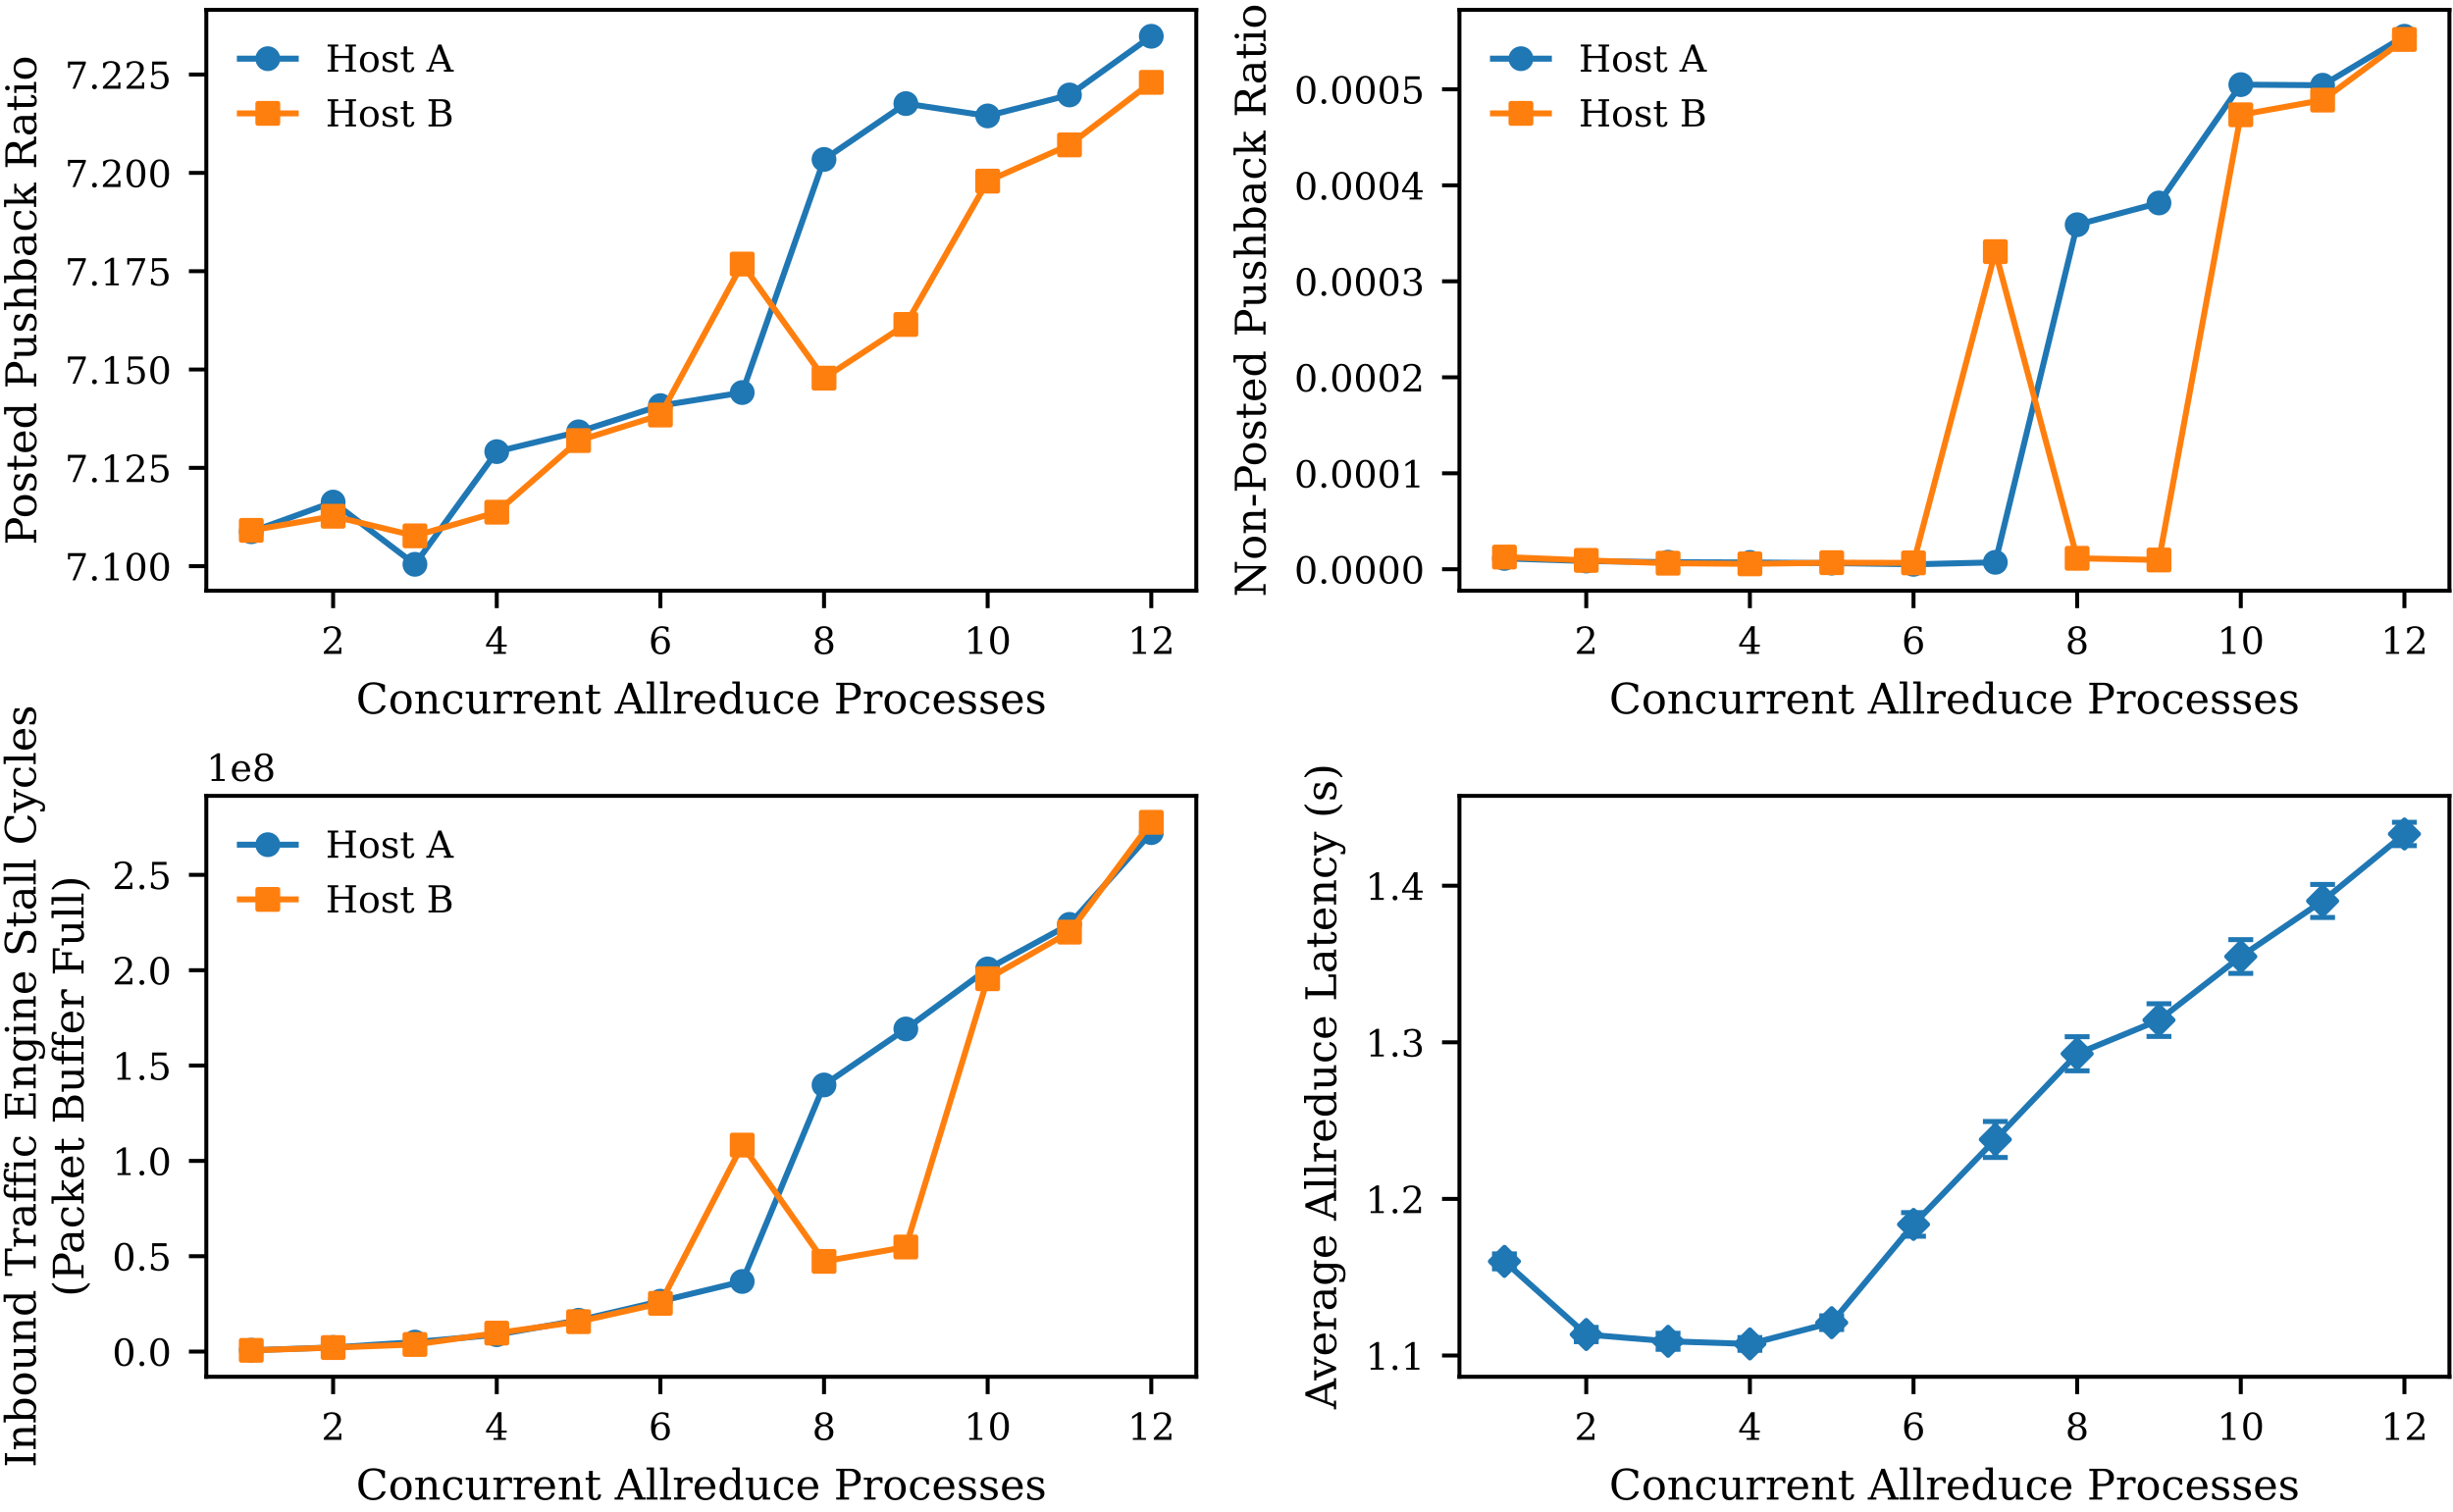 <?xml version="1.0" encoding="utf-8" standalone="no"?>
<!DOCTYPE svg PUBLIC "-//W3C//DTD SVG 1.1//EN"
  "http://www.w3.org/Graphics/SVG/1.1/DTD/svg11.dtd">
<!-- Created with matplotlib (https://matplotlib.org/) -->
<svg height="304.238pt" version="1.1" viewBox="0 0 493.593 304.238" width="493.593pt" xmlns="http://www.w3.org/2000/svg" xmlns:xlink="http://www.w3.org/1999/xlink">
 <defs>
  <style type="text/css">*{stroke-linecap:butt;stroke-linejoin:round;}</style>
 </defs>
 <g id="figure_1">
  <g id="patch_1">
   <path d="M 0 304.238 
L 493.593 304.238 
L 493.593 0 
L 0 0 
z
" style="fill:#ffffff;"/>
  </g>
  <g id="axes_1">
   <g id="patch_2">
    <path d="M 41.513 118.868 
L 240.718 118.868 
L 240.718 1.984 
L 41.513 1.984 
z
" style="fill:#ffffff;"/>
   </g>
   <g id="matplotlib.axis_1">
    <g id="xtick_1">
     <g id="line2d_1">
      <defs>
       <path d="M 0 0 
L 0 3.5 
" id="m7e733df901" style="stroke:#000000;stroke-width:0.8;"/>
      </defs>
      <g>
       <use style="stroke:#000000;stroke-width:0.8;" x="67.031" xlink:href="#m7e733df901" y="118.868"/>
      </g>
     </g>
     <g id="text_1">
      <!-- 2 -->
      <g transform="translate(64.645 131.567)scale(0.075 -0.075)">
       <defs>
        <path d="M 12.797 55.516 
L 7.328 55.516 
L 7.328 68.5 
Q 12.547 71.297 17.844 72.75 
Q 23.141 74.219 28.219 74.219 
Q 39.594 74.219 46.188 68.703 
Q 52.781 63.188 52.781 53.719 
Q 52.781 43.016 37.844 28.125 
Q 36.672 27 36.078 26.422 
L 17.672 8.016 
L 48.094 8.016 
L 48.094 17 
L 53.812 17 
L 53.812 0 
L 6.781 0 
L 6.781 5.328 
L 28.906 27.391 
Q 36.234 34.719 39.359 40.844 
Q 42.484 46.969 42.484 53.719 
Q 42.484 61.078 38.641 65.234 
Q 34.812 69.391 28.078 69.391 
Q 21.094 69.391 17.281 65.922 
Q 13.484 62.453 12.797 55.516 
z
" id="DejaVuSerif-50"/>
       </defs>
       <use xlink:href="#DejaVuSerif-50"/>
      </g>
     </g>
    </g>
    <g id="xtick_2">
     <g id="line2d_2">
      <g>
       <use style="stroke:#000000;stroke-width:0.8;" x="99.957" xlink:href="#m7e733df901" y="118.868"/>
      </g>
     </g>
     <g id="text_2">
      <!-- 4 -->
      <g transform="translate(97.571 131.567)scale(0.075 -0.075)">
       <defs>
        <path d="M 34.906 24.703 
L 34.906 63.484 
L 10.016 24.703 
z
M 56.391 0 
L 23.188 0 
L 23.188 5.172 
L 34.906 5.172 
L 34.906 19.484 
L 3.078 19.484 
L 3.078 24.812 
L 35.016 74.219 
L 44.672 74.219 
L 44.672 24.703 
L 58.594 24.703 
L 58.594 19.484 
L 44.672 19.484 
L 44.672 5.172 
L 56.391 5.172 
z
" id="DejaVuSerif-52"/>
       </defs>
       <use xlink:href="#DejaVuSerif-52"/>
      </g>
     </g>
    </g>
    <g id="xtick_3">
     <g id="line2d_3">
      <g>
       <use style="stroke:#000000;stroke-width:0.8;" x="132.884" xlink:href="#m7e733df901" y="118.868"/>
      </g>
     </g>
     <g id="text_3">
      <!-- 6 -->
      <g transform="translate(130.498 131.567)scale(0.075 -0.075)">
       <defs>
        <path d="M 32.719 3.422 
Q 39.594 3.422 43.297 8.469 
Q 47.016 13.531 47.016 23 
Q 47.016 32.469 43.297 37.516 
Q 39.594 42.578 32.719 42.578 
Q 25.734 42.578 22.062 37.688 
Q 18.406 32.812 18.406 23.578 
Q 18.406 13.875 22.109 8.641 
Q 25.828 3.422 32.719 3.422 
z
M 16.797 40.141 
Q 20.125 43.797 24.312 45.594 
Q 28.516 47.406 33.797 47.406 
Q 44.672 47.406 51 40.859 
Q 57.328 34.328 57.328 23 
Q 57.328 11.922 50.516 5.25 
Q 43.703 -1.422 32.328 -1.422 
Q 19.969 -1.422 13.328 7.781 
Q 6.688 17 6.688 34.078 
Q 6.688 53.219 14.547 63.719 
Q 22.406 74.219 36.719 74.219 
Q 40.578 74.219 44.828 73.484 
Q 49.078 72.75 53.516 71.297 
L 53.516 59.281 
L 48 59.281 
Q 47.406 64.203 44.234 66.797 
Q 41.062 69.391 35.688 69.391 
Q 26.219 69.391 21.578 62.203 
Q 16.938 55.031 16.797 40.141 
z
" id="DejaVuSerif-54"/>
       </defs>
       <use xlink:href="#DejaVuSerif-54"/>
      </g>
     </g>
    </g>
    <g id="xtick_4">
     <g id="line2d_4">
      <g>
       <use style="stroke:#000000;stroke-width:0.8;" x="165.81" xlink:href="#m7e733df901" y="118.868"/>
      </g>
     </g>
     <g id="text_4">
      <!-- 8 -->
      <g transform="translate(163.424 131.567)scale(0.075 -0.075)">
       <defs>
        <path d="M 46.578 19.922 
Q 46.578 27.734 42.688 32.047 
Q 38.812 36.375 31.781 36.375 
Q 24.75 36.375 20.875 32.047 
Q 17 27.734 17 19.922 
Q 17 12.062 20.875 7.734 
Q 24.75 3.422 31.781 3.422 
Q 38.812 3.422 42.688 7.734 
Q 46.578 12.062 46.578 19.922 
z
M 44.578 55.328 
Q 44.578 61.969 41.203 65.672 
Q 37.844 69.391 31.781 69.391 
Q 25.781 69.391 22.391 65.672 
Q 19 61.969 19 55.328 
Q 19 48.641 22.391 44.922 
Q 25.781 41.219 31.781 41.219 
Q 37.844 41.219 41.203 44.922 
Q 44.578 48.641 44.578 55.328 
z
M 39.312 38.812 
Q 47.609 37.703 52.25 32.688 
Q 56.891 27.688 56.891 19.922 
Q 56.891 9.672 50.391 4.125 
Q 43.891 -1.422 31.781 -1.422 
Q 19.734 -1.422 13.203 4.125 
Q 6.688 9.672 6.688 19.922 
Q 6.688 27.688 11.328 32.688 
Q 15.969 37.703 24.312 38.812 
Q 16.938 40.141 13 44.406 
Q 9.078 48.688 9.078 55.328 
Q 9.078 64.109 15.125 69.156 
Q 21.188 74.219 31.781 74.219 
Q 42.391 74.219 48.438 69.156 
Q 54.5 64.109 54.5 55.328 
Q 54.5 48.688 50.562 44.406 
Q 46.625 40.141 39.312 38.812 
z
" id="DejaVuSerif-56"/>
       </defs>
       <use xlink:href="#DejaVuSerif-56"/>
      </g>
     </g>
    </g>
    <g id="xtick_5">
     <g id="line2d_5">
      <g>
       <use style="stroke:#000000;stroke-width:0.8;" x="198.737" xlink:href="#m7e733df901" y="118.868"/>
      </g>
     </g>
     <g id="text_5">
      <!-- 10 -->
      <g transform="translate(193.965 131.567)scale(0.075 -0.075)">
       <defs>
        <path d="M 14.203 0 
L 14.203 5.172 
L 26.906 5.172 
L 26.906 65.828 
L 12.203 56.297 
L 12.203 62.703 
L 29.984 74.219 
L 36.719 74.219 
L 36.719 5.172 
L 49.422 5.172 
L 49.422 0 
z
" id="DejaVuSerif-49"/>
        <path d="M 31.781 3.422 
Q 39.266 3.422 42.969 11.625 
Q 46.688 19.828 46.688 36.375 
Q 46.688 52.984 42.969 61.188 
Q 39.266 69.391 31.781 69.391 
Q 24.312 69.391 20.594 61.188 
Q 16.891 52.984 16.891 36.375 
Q 16.891 19.828 20.594 11.625 
Q 24.312 3.422 31.781 3.422 
z
M 31.781 -1.422 
Q 19.922 -1.422 13.25 8.531 
Q 6.594 18.5 6.594 36.375 
Q 6.594 54.297 13.25 64.25 
Q 19.922 74.219 31.781 74.219 
Q 43.703 74.219 50.344 64.25 
Q 56.984 54.297 56.984 36.375 
Q 56.984 18.5 50.344 8.531 
Q 43.703 -1.422 31.781 -1.422 
z
" id="DejaVuSerif-48"/>
       </defs>
       <use xlink:href="#DejaVuSerif-49"/>
       <use x="63.623" xlink:href="#DejaVuSerif-48"/>
      </g>
     </g>
    </g>
    <g id="xtick_6">
     <g id="line2d_6">
      <g>
       <use style="stroke:#000000;stroke-width:0.8;" x="231.663" xlink:href="#m7e733df901" y="118.868"/>
      </g>
     </g>
     <g id="text_6">
      <!-- 12 -->
      <g transform="translate(226.891 131.567)scale(0.075 -0.075)">
       <use xlink:href="#DejaVuSerif-49"/>
       <use x="63.623" xlink:href="#DejaVuSerif-50"/>
      </g>
     </g>
    </g>
    <g id="text_7">
     <!-- Concurrent Allreduce Processes -->
     <g transform="translate(71.634 143.585)scale(0.085 -0.085)">
      <defs>
       <path d="M 70.516 19.281 
Q 67.281 9.078 59.688 3.828 
Q 52.094 -1.422 40.484 -1.422 
Q 33.344 -1.422 27.234 1.016 
Q 21.141 3.469 16.406 8.203 
Q 10.938 13.672 8.266 20.625 
Q 5.609 27.594 5.609 36.375 
Q 5.609 53.375 15.422 63.797 
Q 25.25 74.219 41.312 74.219 
Q 47.266 74.219 54 72.656 
Q 60.75 71.094 68.5 67.922 
L 68.5 51.125 
L 62.984 51.125 
Q 61.188 60.297 55.734 64.641 
Q 50.297 69 40.484 69 
Q 28.812 69 22.797 60.719 
Q 16.797 52.438 16.797 36.375 
Q 16.797 20.359 22.797 12.078 
Q 28.812 3.812 40.484 3.812 
Q 48.641 3.812 53.906 7.688 
Q 59.188 11.578 61.531 19.281 
z
" id="DejaVuSerif-67"/>
       <path d="M 30.078 3.422 
Q 37.312 3.422 40.984 9.125 
Q 44.672 14.844 44.672 25.984 
Q 44.672 37.109 40.984 42.797 
Q 37.312 48.484 30.078 48.484 
Q 22.859 48.484 19.172 42.797 
Q 15.484 37.109 15.484 25.984 
Q 15.484 14.844 19.188 9.125 
Q 22.906 3.422 30.078 3.422 
z
M 30.078 -1.422 
Q 18.75 -1.422 11.859 6.078 
Q 4.984 13.578 4.984 25.984 
Q 4.984 38.375 11.844 45.844 
Q 18.703 53.328 30.078 53.328 
Q 41.453 53.328 48.312 45.844 
Q 55.172 38.375 55.172 25.984 
Q 55.172 13.578 48.312 6.078 
Q 41.453 -1.422 30.078 -1.422 
z
" id="DejaVuSerif-111"/>
       <path d="M 4.109 0 
L 4.109 5.172 
L 12.203 5.172 
L 12.203 46.688 
L 3.609 46.688 
L 3.609 51.906 
L 21.188 51.906 
L 21.188 42.672 
Q 23.688 47.953 27.656 50.641 
Q 31.641 53.328 36.922 53.328 
Q 45.516 53.328 49.562 48.391 
Q 53.609 43.453 53.609 33.016 
L 53.609 5.172 
L 61.625 5.172 
L 61.625 0 
L 36.812 0 
L 36.812 5.172 
L 44.578 5.172 
L 44.578 30.172 
Q 44.578 39.703 42.234 43.234 
Q 39.891 46.781 33.984 46.781 
Q 27.734 46.781 24.453 42.203 
Q 21.188 37.641 21.188 28.906 
L 21.188 5.172 
L 29 5.172 
L 29 0 
z
" id="DejaVuSerif-110"/>
       <path d="M 51.422 15.578 
Q 49.516 7.281 44.094 2.922 
Q 38.672 -1.422 30.078 -1.422 
Q 18.75 -1.422 11.859 6.078 
Q 4.984 13.578 4.984 25.984 
Q 4.984 38.422 11.859 45.875 
Q 18.75 53.328 30.078 53.328 
Q 35.016 53.328 39.891 52.172 
Q 44.781 51.031 49.703 48.688 
L 49.703 35.406 
L 44.484 35.406 
Q 43.453 42.234 40.016 45.359 
Q 36.578 48.484 30.172 48.484 
Q 22.906 48.484 19.188 42.844 
Q 15.484 37.203 15.484 25.984 
Q 15.484 14.75 19.172 9.078 
Q 22.859 3.422 30.172 3.422 
Q 35.984 3.422 39.453 6.438 
Q 42.922 9.469 44.188 15.578 
z
" id="DejaVuSerif-99"/>
       <path d="M 35.406 51.906 
L 52.203 51.906 
L 52.203 5.172 
L 60.688 5.172 
L 60.688 0 
L 43.219 0 
L 43.219 9.188 
Q 40.719 4 36.766 1.281 
Q 32.812 -1.422 27.594 -1.422 
Q 18.953 -1.422 14.875 3.484 
Q 10.797 8.406 10.797 18.891 
L 10.797 46.688 
L 2.688 46.688 
L 2.688 51.906 
L 19.828 51.906 
L 19.828 21.688 
Q 19.828 12.203 22.141 8.688 
Q 24.469 5.172 30.422 5.172 
Q 36.672 5.172 39.938 9.766 
Q 43.219 14.359 43.219 23.094 
L 43.219 46.688 
L 35.406 46.688 
z
" id="DejaVuSerif-117"/>
       <path d="M 47.797 52 
L 47.797 39.016 
L 42.625 39.016 
Q 42.391 42.875 40.484 44.781 
Q 38.578 46.688 34.906 46.688 
Q 28.266 46.688 24.719 42.094 
Q 21.188 37.5 21.188 28.906 
L 21.188 5.172 
L 31.594 5.172 
L 31.594 0 
L 4.109 0 
L 4.109 5.172 
L 12.203 5.172 
L 12.203 46.781 
L 3.609 46.781 
L 3.609 51.906 
L 21.188 51.906 
L 21.188 42.672 
Q 23.828 48.094 27.969 50.703 
Q 32.125 53.328 38.094 53.328 
Q 40.281 53.328 42.703 52.984 
Q 45.125 52.641 47.797 52 
z
" id="DejaVuSerif-114"/>
       <path d="M 54.203 25 
L 15.484 25 
L 15.484 24.609 
Q 15.484 14.109 19.438 8.766 
Q 23.391 3.422 31.109 3.422 
Q 37.016 3.422 40.797 6.516 
Q 44.578 9.625 46.094 15.719 
L 53.328 15.719 
Q 51.172 7.172 45.375 2.875 
Q 39.594 -1.422 30.172 -1.422 
Q 18.797 -1.422 11.891 6.078 
Q 4.984 13.578 4.984 25.984 
Q 4.984 38.281 11.766 45.797 
Q 18.562 53.328 29.594 53.328 
Q 41.359 53.328 47.656 46.062 
Q 53.953 38.812 54.203 25 
z
M 43.609 30.172 
Q 43.312 39.266 39.766 43.875 
Q 36.234 48.484 29.594 48.484 
Q 23.391 48.484 19.828 43.844 
Q 16.266 39.203 15.484 30.172 
z
" id="DejaVuSerif-101"/>
       <path d="M 10.797 46.688 
L 2.875 46.688 
L 2.875 51.906 
L 10.797 51.906 
L 10.797 68.016 
L 19.828 68.016 
L 19.828 51.906 
L 36.719 51.906 
L 36.719 46.688 
L 19.828 46.688 
L 19.828 13.719 
Q 19.828 7.125 21.094 5.266 
Q 22.359 3.422 25.781 3.422 
Q 29.297 3.422 30.906 5.484 
Q 32.516 7.562 32.625 12.203 
L 39.406 12.203 
Q 39.016 5.125 35.547 1.844 
Q 32.078 -1.422 25 -1.422 
Q 17.234 -1.422 14.016 2.016 
Q 10.797 5.469 10.797 13.719 
z
" id="DejaVuSerif-116"/>
       <path id="DejaVuSerif-32"/>
       <path d="M 20.016 26.422 
L 46.781 26.422 
L 33.406 61.078 
z
M -0.594 0 
L -0.594 5.172 
L 5.812 5.172 
L 31.781 72.906 
L 39.984 72.906 
L 66.016 5.172 
L 73.188 5.172 
L 73.188 0 
L 46.688 0 
L 46.688 5.172 
L 54.781 5.172 
L 48.688 21.188 
L 18.016 21.188 
L 11.922 5.172 
L 19.922 5.172 
L 19.922 0 
z
" id="DejaVuSerif-65"/>
       <path d="M 20.516 5.172 
L 29 5.172 
L 29 0 
L 2.875 0 
L 2.875 5.172 
L 11.531 5.172 
L 11.531 70.797 
L 2.875 70.797 
L 2.875 75.984 
L 20.516 75.984 
z
" id="DejaVuSerif-108"/>
       <path d="M 52.484 5.172 
L 61.078 5.172 
L 61.078 0 
L 43.5 0 
L 43.5 8.109 
Q 40.875 3.219 36.797 0.891 
Q 32.719 -1.422 26.703 -1.422 
Q 17.141 -1.422 11.062 6.172 
Q 4.984 13.766 4.984 25.984 
Q 4.984 38.188 11.031 45.75 
Q 17.094 53.328 26.703 53.328 
Q 32.719 53.328 36.797 51 
Q 40.875 48.688 43.5 43.797 
L 43.5 70.797 
L 35.016 70.797 
L 35.016 75.984 
L 52.484 75.984 
z
M 43.5 23.391 
L 43.5 28.516 
Q 43.5 37.844 39.906 42.766 
Q 36.328 47.703 29.5 47.703 
Q 22.562 47.703 19.016 42.234 
Q 15.484 36.766 15.484 25.984 
Q 15.484 15.234 19.016 9.719 
Q 22.562 4.203 29.5 4.203 
Q 36.328 4.203 39.906 9.109 
Q 43.5 14.016 43.5 23.391 
z
" id="DejaVuSerif-100"/>
       <path d="M 24.703 37.109 
L 37.594 37.109 
Q 44.875 37.109 48.672 41.031 
Q 52.484 44.969 52.484 52.391 
Q 52.484 59.859 48.672 63.766 
Q 44.875 67.672 37.594 67.672 
L 24.703 67.672 
z
M 5.516 0 
L 5.516 5.172 
L 14.797 5.172 
L 14.797 67.672 
L 5.516 67.672 
L 5.516 72.906 
L 39.984 72.906 
Q 50.922 72.906 57.312 67.359 
Q 63.719 61.812 63.719 52.391 
Q 63.719 43.016 57.312 37.453 
Q 50.922 31.891 39.984 31.891 
L 24.703 31.891 
L 24.703 5.172 
L 35.984 5.172 
L 35.984 0 
z
" id="DejaVuSerif-80"/>
       <path d="M 5.609 2.875 
L 5.609 14.984 
L 10.797 14.984 
Q 10.984 9.188 14.422 6.297 
Q 17.875 3.422 24.609 3.422 
Q 30.672 3.422 33.844 5.688 
Q 37.016 7.953 37.016 12.312 
Q 37.016 15.719 34.688 17.812 
Q 32.375 19.922 24.906 22.312 
L 18.406 24.516 
Q 11.719 26.656 8.719 29.875 
Q 5.719 33.109 5.719 38.094 
Q 5.719 45.219 10.938 49.266 
Q 16.156 53.328 25.391 53.328 
Q 29.5 53.328 34.031 52.25 
Q 38.578 51.172 43.406 49.125 
L 43.406 37.797 
L 38.234 37.797 
Q 38.031 42.828 34.703 45.656 
Q 31.391 48.484 25.688 48.484 
Q 20.016 48.484 17.109 46.484 
Q 14.203 44.484 14.203 40.484 
Q 14.203 37.203 16.406 35.219 
Q 18.609 33.25 25.203 31.203 
L 32.328 29 
Q 39.703 26.703 42.938 23.266 
Q 46.188 19.828 46.188 14.406 
Q 46.188 7.031 40.547 2.797 
Q 34.906 -1.422 25 -1.422 
Q 19.969 -1.422 15.188 -0.344 
Q 10.406 0.734 5.609 2.875 
z
" id="DejaVuSerif-115"/>
      </defs>
      <use xlink:href="#DejaVuSerif-67"/>
      <use x="76.514" xlink:href="#DejaVuSerif-111"/>
      <use x="136.719" xlink:href="#DejaVuSerif-110"/>
      <use x="201.123" xlink:href="#DejaVuSerif-99"/>
      <use x="257.129" xlink:href="#DejaVuSerif-117"/>
      <use x="321.533" xlink:href="#DejaVuSerif-114"/>
      <use x="369.336" xlink:href="#DejaVuSerif-114"/>
      <use x="417.139" xlink:href="#DejaVuSerif-101"/>
      <use x="476.318" xlink:href="#DejaVuSerif-110"/>
      <use x="540.723" xlink:href="#DejaVuSerif-116"/>
      <use x="580.908" xlink:href="#DejaVuSerif-32"/>
      <use x="612.695" xlink:href="#DejaVuSerif-65"/>
      <use x="684.912" xlink:href="#DejaVuSerif-108"/>
      <use x="716.895" xlink:href="#DejaVuSerif-108"/>
      <use x="748.877" xlink:href="#DejaVuSerif-114"/>
      <use x="796.68" xlink:href="#DejaVuSerif-101"/>
      <use x="855.859" xlink:href="#DejaVuSerif-100"/>
      <use x="919.873" xlink:href="#DejaVuSerif-117"/>
      <use x="984.277" xlink:href="#DejaVuSerif-99"/>
      <use x="1040.283" xlink:href="#DejaVuSerif-101"/>
      <use x="1099.463" xlink:href="#DejaVuSerif-32"/>
      <use x="1131.25" xlink:href="#DejaVuSerif-80"/>
      <use x="1198.535" xlink:href="#DejaVuSerif-114"/>
      <use x="1246.338" xlink:href="#DejaVuSerif-111"/>
      <use x="1306.543" xlink:href="#DejaVuSerif-99"/>
      <use x="1362.549" xlink:href="#DejaVuSerif-101"/>
      <use x="1421.729" xlink:href="#DejaVuSerif-115"/>
      <use x="1473.047" xlink:href="#DejaVuSerif-115"/>
      <use x="1524.365" xlink:href="#DejaVuSerif-101"/>
      <use x="1583.545" xlink:href="#DejaVuSerif-115"/>
     </g>
    </g>
   </g>
   <g id="matplotlib.axis_2">
    <g id="ytick_1">
     <g id="line2d_7">
      <defs>
       <path d="M 0 0 
L -3.5 0 
" id="m3d3c180f33" style="stroke:#000000;stroke-width:0.8;"/>
      </defs>
      <g>
       <use style="stroke:#000000;stroke-width:0.8;" x="41.513" xlink:href="#m3d3c180f33" y="113.925"/>
      </g>
     </g>
     <g id="text_8">
      <!-- 7.100 -->
      <g transform="translate(13.042 116.775)scale(0.075 -0.075)">
       <defs>
        <path d="M 56.391 67.922 
L 27.875 0 
L 20.609 0 
L 47.797 64.891 
L 14.109 64.891 
L 14.109 55.906 
L 8.406 55.906 
L 8.406 72.906 
L 56.391 72.906 
z
" id="DejaVuSerif-55"/>
        <path d="M 9.422 5.078 
Q 9.422 7.812 11.281 9.719 
Q 13.141 11.625 15.922 11.625 
Q 18.609 11.625 20.5 9.719 
Q 22.406 7.812 22.406 5.078 
Q 22.406 2.391 20.5 0.484 
Q 18.609 -1.422 15.922 -1.422 
Q 13.141 -1.422 11.281 0.453 
Q 9.422 2.344 9.422 5.078 
z
" id="DejaVuSerif-46"/>
       </defs>
       <use xlink:href="#DejaVuSerif-55"/>
       <use x="63.623" xlink:href="#DejaVuSerif-46"/>
       <use x="95.41" xlink:href="#DejaVuSerif-49"/>
       <use x="159.033" xlink:href="#DejaVuSerif-48"/>
       <use x="222.656" xlink:href="#DejaVuSerif-48"/>
      </g>
     </g>
    </g>
    <g id="ytick_2">
     <g id="line2d_8">
      <g>
       <use style="stroke:#000000;stroke-width:0.8;" x="41.513" xlink:href="#m3d3c180f33" y="94.141"/>
      </g>
     </g>
     <g id="text_9">
      <!-- 7.125 -->
      <g transform="translate(13.042 96.99)scale(0.075 -0.075)">
       <defs>
        <path d="M 50.297 72.906 
L 50.297 64.891 
L 16.891 64.891 
L 16.891 44 
Q 19.438 45.75 22.828 46.625 
Q 26.219 47.516 30.422 47.516 
Q 42.234 47.516 49.062 40.969 
Q 55.906 34.422 55.906 23.094 
Q 55.906 11.531 49 5.047 
Q 42.094 -1.422 29.594 -1.422 
Q 24.562 -1.422 19.281 -0.188 
Q 14.016 1.031 8.5 3.516 
L 8.5 17.672 
L 14.016 17.672 
Q 14.453 10.75 18.422 7.078 
Q 22.406 3.422 29.594 3.422 
Q 37.312 3.422 41.453 8.5 
Q 45.609 13.578 45.609 23.094 
Q 45.609 32.562 41.484 37.609 
Q 37.359 42.672 29.594 42.672 
Q 25.203 42.672 21.844 41.109 
Q 18.5 39.547 15.922 36.281 
L 11.719 36.281 
L 11.719 72.906 
z
" id="DejaVuSerif-53"/>
       </defs>
       <use xlink:href="#DejaVuSerif-55"/>
       <use x="63.623" xlink:href="#DejaVuSerif-46"/>
       <use x="95.41" xlink:href="#DejaVuSerif-49"/>
       <use x="159.033" xlink:href="#DejaVuSerif-50"/>
       <use x="222.656" xlink:href="#DejaVuSerif-53"/>
      </g>
     </g>
    </g>
    <g id="ytick_3">
     <g id="line2d_9">
      <g>
       <use style="stroke:#000000;stroke-width:0.8;" x="41.513" xlink:href="#m3d3c180f33" y="74.356"/>
      </g>
     </g>
     <g id="text_10">
      <!-- 7.150 -->
      <g transform="translate(13.042 77.206)scale(0.075 -0.075)">
       <use xlink:href="#DejaVuSerif-55"/>
       <use x="63.623" xlink:href="#DejaVuSerif-46"/>
       <use x="95.41" xlink:href="#DejaVuSerif-49"/>
       <use x="159.033" xlink:href="#DejaVuSerif-53"/>
       <use x="222.656" xlink:href="#DejaVuSerif-48"/>
      </g>
     </g>
    </g>
    <g id="ytick_4">
     <g id="line2d_10">
      <g>
       <use style="stroke:#000000;stroke-width:0.8;" x="41.513" xlink:href="#m3d3c180f33" y="54.572"/>
      </g>
     </g>
     <g id="text_11">
      <!-- 7.175 -->
      <g transform="translate(13.042 57.421)scale(0.075 -0.075)">
       <use xlink:href="#DejaVuSerif-55"/>
       <use x="63.623" xlink:href="#DejaVuSerif-46"/>
       <use x="95.41" xlink:href="#DejaVuSerif-49"/>
       <use x="159.033" xlink:href="#DejaVuSerif-55"/>
       <use x="222.656" xlink:href="#DejaVuSerif-53"/>
      </g>
     </g>
    </g>
    <g id="ytick_5">
     <g id="line2d_11">
      <g>
       <use style="stroke:#000000;stroke-width:0.8;" x="41.513" xlink:href="#m3d3c180f33" y="34.788"/>
      </g>
     </g>
     <g id="text_12">
      <!-- 7.200 -->
      <g transform="translate(13.042 37.637)scale(0.075 -0.075)">
       <use xlink:href="#DejaVuSerif-55"/>
       <use x="63.623" xlink:href="#DejaVuSerif-46"/>
       <use x="95.41" xlink:href="#DejaVuSerif-50"/>
       <use x="159.033" xlink:href="#DejaVuSerif-48"/>
       <use x="222.656" xlink:href="#DejaVuSerif-48"/>
      </g>
     </g>
    </g>
    <g id="ytick_6">
     <g id="line2d_12">
      <g>
       <use style="stroke:#000000;stroke-width:0.8;" x="41.513" xlink:href="#m3d3c180f33" y="15.003"/>
      </g>
     </g>
     <g id="text_13">
      <!-- 7.225 -->
      <g transform="translate(13.042 17.853)scale(0.075 -0.075)">
       <use xlink:href="#DejaVuSerif-55"/>
       <use x="63.623" xlink:href="#DejaVuSerif-46"/>
       <use x="95.41" xlink:href="#DejaVuSerif-50"/>
       <use x="159.033" xlink:href="#DejaVuSerif-50"/>
       <use x="222.656" xlink:href="#DejaVuSerif-53"/>
      </g>
     </g>
    </g>
    <g id="text_14">
     <!-- Posted Pushback Ratio -->
     <g transform="translate(7.274 109.681)rotate(-90)scale(0.085 -0.085)">
      <defs>
       <path d="M 4.109 0 
L 4.109 5.172 
L 12.203 5.172 
L 12.203 70.797 
L 3.609 70.797 
L 3.609 75.984 
L 21.188 75.984 
L 21.188 42.672 
Q 23.688 47.953 27.656 50.641 
Q 31.641 53.328 36.922 53.328 
Q 45.516 53.328 49.562 48.391 
Q 53.609 43.453 53.609 33.016 
L 53.609 5.172 
L 61.625 5.172 
L 61.625 0 
L 36.812 0 
L 36.812 5.172 
L 44.578 5.172 
L 44.578 30.172 
Q 44.578 39.703 42.25 43.188 
Q 39.938 46.688 33.984 46.688 
Q 27.734 46.688 24.453 42.141 
Q 21.188 37.594 21.188 28.906 
L 21.188 5.172 
L 29 5.172 
L 29 0 
z
" id="DejaVuSerif-104"/>
       <path d="M 11.531 5.172 
L 11.531 70.797 
L 2.875 70.797 
L 2.875 75.984 
L 20.516 75.984 
L 20.516 43.797 
Q 23.141 48.688 27.219 51 
Q 31.297 53.328 37.312 53.328 
Q 46.875 53.328 52.922 45.75 
Q 58.984 38.188 58.984 25.984 
Q 58.984 13.766 52.922 6.172 
Q 46.875 -1.422 37.312 -1.422 
Q 31.297 -1.422 27.219 0.891 
Q 23.141 3.219 20.516 8.109 
L 20.516 0 
L 2.875 0 
L 2.875 5.172 
z
M 20.516 23.391 
Q 20.516 14.016 24.094 9.109 
Q 27.688 4.203 34.516 4.203 
Q 41.406 4.203 44.938 9.719 
Q 48.484 15.234 48.484 25.984 
Q 48.484 36.766 44.938 42.234 
Q 41.406 47.703 34.516 47.703 
Q 27.688 47.703 24.094 42.766 
Q 20.516 37.844 20.516 28.516 
z
" id="DejaVuSerif-98"/>
       <path d="M 39.797 16.312 
L 39.797 27.297 
L 28.219 27.297 
Q 21.531 27.297 18.25 24.406 
Q 14.984 21.531 14.984 15.578 
Q 14.984 10.156 18.297 6.984 
Q 21.625 3.812 27.297 3.812 
Q 32.906 3.812 36.344 7.281 
Q 39.797 10.75 39.797 16.312 
z
M 48.781 32.422 
L 48.781 5.172 
L 56.781 5.172 
L 56.781 0 
L 39.797 0 
L 39.797 5.609 
Q 36.812 2 32.906 0.281 
Q 29 -1.422 23.781 -1.422 
Q 15.141 -1.422 10.062 3.172 
Q 4.984 7.766 4.984 15.578 
Q 4.984 23.641 10.797 28.078 
Q 16.609 32.516 27.203 32.516 
L 39.797 32.516 
L 39.797 36.078 
Q 39.797 42 36.203 45.234 
Q 32.625 48.484 26.125 48.484 
Q 20.75 48.484 17.578 46.047 
Q 14.406 43.609 13.625 38.812 
L 8.984 38.812 
L 8.984 49.312 
Q 13.672 51.312 18.094 52.312 
Q 22.516 53.328 26.703 53.328 
Q 37.5 53.328 43.141 47.969 
Q 48.781 42.625 48.781 32.422 
z
" id="DejaVuSerif-97"/>
       <path d="M 28.609 0 
L 3.422 0 
L 3.422 5.172 
L 11.531 5.172 
L 11.531 70.797 
L 2.875 70.797 
L 2.875 75.984 
L 20.516 75.984 
L 20.516 26.516 
L 42.391 46.688 
L 34.906 46.688 
L 34.906 51.906 
L 58.406 51.906 
L 58.406 46.688 
L 49.516 46.688 
L 34.078 32.422 
L 53.812 5.172 
L 61.281 5.172 
L 61.281 0 
L 35.688 0 
L 35.688 5.172 
L 43.109 5.172 
L 27.594 26.516 
L 20.516 19.922 
L 20.516 5.172 
L 28.609 5.172 
z
" id="DejaVuSerif-107"/>
       <path d="M 47.906 36.188 
Q 51.312 35.25 53.781 33.031 
Q 56.25 30.812 58.203 26.812 
L 68.797 5.172 
L 77.688 5.172 
L 77.688 0 
L 60.5 0 
L 49.125 23.188 
Q 45.844 29.938 43.109 31.906 
Q 40.375 33.891 35.594 33.891 
L 24.703 33.891 
L 24.703 5.172 
L 35.016 5.172 
L 35.016 0 
L 5.516 0 
L 5.516 5.172 
L 14.797 5.172 
L 14.797 67.672 
L 5.516 67.672 
L 5.516 72.906 
L 42.484 72.906 
Q 53.125 72.906 58.906 67.828 
Q 64.703 62.75 64.703 53.422 
Q 64.703 45.906 60.469 41.578 
Q 56.25 37.25 47.906 36.188 
z
M 24.703 39.109 
L 39.109 39.109 
Q 46.484 39.109 50 42.594 
Q 53.516 46.094 53.516 53.422 
Q 53.516 60.75 50 64.203 
Q 46.484 67.672 39.109 67.672 
L 24.703 67.672 
z
" id="DejaVuSerif-82"/>
       <path d="M 9.719 68.016 
Q 9.719 70.266 11.344 71.922 
Q 12.984 73.578 15.281 73.578 
Q 17.531 73.578 19.156 71.922 
Q 20.797 70.266 20.797 68.016 
Q 20.797 65.719 19.188 64.109 
Q 17.578 62.5 15.281 62.5 
Q 12.984 62.5 11.344 64.109 
Q 9.719 65.719 9.719 68.016 
z
M 21.188 5.172 
L 29.688 5.172 
L 29.688 0 
L 3.609 0 
L 3.609 5.172 
L 12.203 5.172 
L 12.203 46.688 
L 3.609 46.688 
L 3.609 51.906 
L 21.188 51.906 
z
" id="DejaVuSerif-105"/>
      </defs>
      <use xlink:href="#DejaVuSerif-80"/>
      <use x="63.285" xlink:href="#DejaVuSerif-111"/>
      <use x="123.49" xlink:href="#DejaVuSerif-115"/>
      <use x="174.809" xlink:href="#DejaVuSerif-116"/>
      <use x="214.994" xlink:href="#DejaVuSerif-101"/>
      <use x="274.174" xlink:href="#DejaVuSerif-100"/>
      <use x="338.188" xlink:href="#DejaVuSerif-32"/>
      <use x="369.975" xlink:href="#DejaVuSerif-80"/>
      <use x="437.26" xlink:href="#DejaVuSerif-117"/>
      <use x="501.664" xlink:href="#DejaVuSerif-115"/>
      <use x="552.982" xlink:href="#DejaVuSerif-104"/>
      <use x="617.387" xlink:href="#DejaVuSerif-98"/>
      <use x="681.4" xlink:href="#DejaVuSerif-97"/>
      <use x="741.02" xlink:href="#DejaVuSerif-99"/>
      <use x="797.025" xlink:href="#DejaVuSerif-107"/>
      <use x="857.621" xlink:href="#DejaVuSerif-32"/>
      <use x="889.408" xlink:href="#DejaVuSerif-82"/>
      <use x="966.951" xlink:href="#DejaVuSerif-97"/>
      <use x="1026.57" xlink:href="#DejaVuSerif-116"/>
      <use x="1066.756" xlink:href="#DejaVuSerif-105"/>
      <use x="1098.738" xlink:href="#DejaVuSerif-111"/>
     </g>
    </g>
   </g>
   <g id="line2d_13">
    <path clip-path="url(#p67e9a11f76)" d="M 50.568 106.996 
L 67.031 101.027 
L 83.494 113.555 
L 99.957 90.877 
L 116.42 86.89 
L 132.884 81.619 
L 149.347 78.991 
L 165.81 32.082 
L 182.273 20.846 
L 198.737 23.325 
L 215.2 19.108 
L 231.663 7.297 
" style="fill:none;stroke:#1f77b4;stroke-linecap:square;stroke-width:1.2;"/>
    <defs>
     <path d="M 0 2 
C 0.53 2 1.039 1.789 1.414 1.414 
C 1.789 1.039 2 0.53 2 0 
C 2 -0.53 1.789 -1.039 1.414 -1.414 
C 1.039 -1.789 0.53 -2 0 -2 
C -0.53 -2 -1.039 -1.789 -1.414 -1.414 
C -1.789 -1.039 -2 -0.53 -2 0 
C -2 0.53 -1.789 1.039 -1.414 1.414 
C -1.039 1.789 -0.53 2 0 2 
z
" id="ma397105566" style="stroke:#1f77b4;"/>
    </defs>
    <g clip-path="url(#p67e9a11f76)">
     <use style="fill:#1f77b4;stroke:#1f77b4;" x="50.568" xlink:href="#ma397105566" y="106.996"/>
     <use style="fill:#1f77b4;stroke:#1f77b4;" x="67.031" xlink:href="#ma397105566" y="101.027"/>
     <use style="fill:#1f77b4;stroke:#1f77b4;" x="83.494" xlink:href="#ma397105566" y="113.555"/>
     <use style="fill:#1f77b4;stroke:#1f77b4;" x="99.957" xlink:href="#ma397105566" y="90.877"/>
     <use style="fill:#1f77b4;stroke:#1f77b4;" x="116.42" xlink:href="#ma397105566" y="86.89"/>
     <use style="fill:#1f77b4;stroke:#1f77b4;" x="132.884" xlink:href="#ma397105566" y="81.619"/>
     <use style="fill:#1f77b4;stroke:#1f77b4;" x="149.347" xlink:href="#ma397105566" y="78.991"/>
     <use style="fill:#1f77b4;stroke:#1f77b4;" x="165.81" xlink:href="#ma397105566" y="32.082"/>
     <use style="fill:#1f77b4;stroke:#1f77b4;" x="182.273" xlink:href="#ma397105566" y="20.846"/>
     <use style="fill:#1f77b4;stroke:#1f77b4;" x="198.737" xlink:href="#ma397105566" y="23.325"/>
     <use style="fill:#1f77b4;stroke:#1f77b4;" x="215.2" xlink:href="#ma397105566" y="19.108"/>
     <use style="fill:#1f77b4;stroke:#1f77b4;" x="231.663" xlink:href="#ma397105566" y="7.297"/>
    </g>
   </g>
   <g id="line2d_14">
    <path clip-path="url(#p67e9a11f76)" d="M 50.568 106.721 
L 67.031 103.879 
L 83.494 107.827 
L 99.957 103.066 
L 116.42 88.656 
L 132.884 83.517 
L 149.347 53.142 
L 165.81 76.089 
L 182.273 65.282 
L 198.737 36.443 
L 215.2 29.151 
L 231.663 16.571 
" style="fill:none;stroke:#ff7f0e;stroke-linecap:square;stroke-width:1.2;"/>
    <defs>
     <path d="M -2 2 
L 2 2 
L 2 -2 
L -2 -2 
z
" id="m46aa7e402e" style="stroke:#ff7f0e;stroke-linejoin:miter;"/>
    </defs>
    <g clip-path="url(#p67e9a11f76)">
     <use style="fill:#ff7f0e;stroke:#ff7f0e;stroke-linejoin:miter;" x="50.568" xlink:href="#m46aa7e402e" y="106.721"/>
     <use style="fill:#ff7f0e;stroke:#ff7f0e;stroke-linejoin:miter;" x="67.031" xlink:href="#m46aa7e402e" y="103.879"/>
     <use style="fill:#ff7f0e;stroke:#ff7f0e;stroke-linejoin:miter;" x="83.494" xlink:href="#m46aa7e402e" y="107.827"/>
     <use style="fill:#ff7f0e;stroke:#ff7f0e;stroke-linejoin:miter;" x="99.957" xlink:href="#m46aa7e402e" y="103.066"/>
     <use style="fill:#ff7f0e;stroke:#ff7f0e;stroke-linejoin:miter;" x="116.42" xlink:href="#m46aa7e402e" y="88.656"/>
     <use style="fill:#ff7f0e;stroke:#ff7f0e;stroke-linejoin:miter;" x="132.884" xlink:href="#m46aa7e402e" y="83.517"/>
     <use style="fill:#ff7f0e;stroke:#ff7f0e;stroke-linejoin:miter;" x="149.347" xlink:href="#m46aa7e402e" y="53.142"/>
     <use style="fill:#ff7f0e;stroke:#ff7f0e;stroke-linejoin:miter;" x="165.81" xlink:href="#m46aa7e402e" y="76.089"/>
     <use style="fill:#ff7f0e;stroke:#ff7f0e;stroke-linejoin:miter;" x="182.273" xlink:href="#m46aa7e402e" y="65.282"/>
     <use style="fill:#ff7f0e;stroke:#ff7f0e;stroke-linejoin:miter;" x="198.737" xlink:href="#m46aa7e402e" y="36.443"/>
     <use style="fill:#ff7f0e;stroke:#ff7f0e;stroke-linejoin:miter;" x="215.2" xlink:href="#m46aa7e402e" y="29.151"/>
     <use style="fill:#ff7f0e;stroke:#ff7f0e;stroke-linejoin:miter;" x="231.663" xlink:href="#m46aa7e402e" y="16.571"/>
    </g>
   </g>
   <g id="patch_3">
    <path d="M 41.513 118.868 
L 41.513 1.984 
" style="fill:none;stroke:#000000;stroke-linecap:square;stroke-linejoin:miter;stroke-width:0.8;"/>
   </g>
   <g id="patch_4">
    <path d="M 240.718 118.868 
L 240.718 1.984 
" style="fill:none;stroke:#000000;stroke-linecap:square;stroke-linejoin:miter;stroke-width:0.8;"/>
   </g>
   <g id="patch_5">
    <path d="M 41.513 118.868 
L 240.718 118.868 
" style="fill:none;stroke:#000000;stroke-linecap:square;stroke-linejoin:miter;stroke-width:0.8;"/>
   </g>
   <g id="patch_6">
    <path d="M 41.513 1.984 
L 240.718 1.984 
" style="fill:none;stroke:#000000;stroke-linecap:square;stroke-linejoin:miter;stroke-width:0.8;"/>
   </g>
   <g id="legend_1">
    <g id="line2d_15">
     <path d="M 48.263 11.807 
L 59.513 11.807 
" style="fill:none;stroke:#1f77b4;stroke-linecap:square;stroke-width:1.2;"/>
    </g>
    <g id="line2d_16">
     <g>
      <use style="fill:#1f77b4;stroke:#1f77b4;" x="53.888" xlink:href="#ma397105566" y="11.807"/>
     </g>
    </g>
    <g id="text_15">
     <!-- Host A -->
     <g transform="translate(65.513 14.432)scale(0.075 -0.075)">
      <defs>
       <path d="M 5.516 0 
L 5.516 5.172 
L 14.797 5.172 
L 14.797 67.672 
L 5.516 67.672 
L 5.516 72.906 
L 33.984 72.906 
L 33.984 67.672 
L 24.703 67.672 
L 24.703 42.484 
L 62.5 42.484 
L 62.5 67.672 
L 53.219 67.672 
L 53.219 72.906 
L 81.688 72.906 
L 81.688 67.672 
L 72.406 67.672 
L 72.406 5.172 
L 81.688 5.172 
L 81.688 0 
L 53.219 0 
L 53.219 5.172 
L 62.5 5.172 
L 62.5 36.531 
L 24.703 36.531 
L 24.703 5.172 
L 33.984 5.172 
L 33.984 0 
z
" id="DejaVuSerif-72"/>
      </defs>
      <use xlink:href="#DejaVuSerif-72"/>
      <use x="87.207" xlink:href="#DejaVuSerif-111"/>
      <use x="147.412" xlink:href="#DejaVuSerif-115"/>
      <use x="198.73" xlink:href="#DejaVuSerif-116"/>
      <use x="238.916" xlink:href="#DejaVuSerif-32"/>
      <use x="270.703" xlink:href="#DejaVuSerif-65"/>
     </g>
    </g>
    <g id="line2d_17">
     <path d="M 48.263 22.816 
L 59.513 22.816 
" style="fill:none;stroke:#ff7f0e;stroke-linecap:square;stroke-width:1.2;"/>
    </g>
    <g id="line2d_18">
     <g>
      <use style="fill:#ff7f0e;stroke:#ff7f0e;stroke-linejoin:miter;" x="53.888" xlink:href="#m46aa7e402e" y="22.816"/>
     </g>
    </g>
    <g id="text_16">
     <!-- Host B -->
     <g transform="translate(65.513 25.441)scale(0.075 -0.075)">
      <defs>
       <path d="M 24.703 5.172 
L 39.312 5.172 
Q 48.094 5.172 52.141 8.984 
Q 56.203 12.797 56.203 21.094 
Q 56.203 29.344 52.172 33.125 
Q 48.141 36.922 39.312 36.922 
L 24.703 36.922 
z
M 24.703 42.094 
L 37.109 42.094 
Q 45.125 42.094 48.797 45.172 
Q 52.484 48.25 52.484 54.891 
Q 52.484 61.578 48.797 64.625 
Q 45.125 67.672 37.109 67.672 
L 24.703 67.672 
z
M 5.516 0 
L 5.516 5.172 
L 14.797 5.172 
L 14.797 67.672 
L 5.516 67.672 
L 5.516 72.906 
L 41.5 72.906 
Q 52.547 72.906 58.125 68.391 
Q 63.719 63.875 63.719 54.891 
Q 63.719 48.391 59.828 44.531 
Q 55.953 40.672 48.484 39.797 
Q 57.766 38.625 62.578 33.859 
Q 67.391 29.109 67.391 21.094 
Q 67.391 10.25 60.547 5.125 
Q 53.719 0 39.203 0 
z
" id="DejaVuSerif-66"/>
      </defs>
      <use xlink:href="#DejaVuSerif-72"/>
      <use x="87.207" xlink:href="#DejaVuSerif-111"/>
      <use x="147.412" xlink:href="#DejaVuSerif-115"/>
      <use x="198.73" xlink:href="#DejaVuSerif-116"/>
      <use x="238.916" xlink:href="#DejaVuSerif-32"/>
      <use x="270.703" xlink:href="#DejaVuSerif-66"/>
     </g>
    </g>
   </g>
  </g>
  <g id="axes_2">
   <g id="patch_7">
    <path d="M 293.668 118.868 
L 492.873 118.868 
L 492.873 1.984 
L 293.668 1.984 
z
" style="fill:#ffffff;"/>
   </g>
   <g id="matplotlib.axis_3">
    <g id="xtick_7">
     <g id="line2d_19">
      <g>
       <use style="stroke:#000000;stroke-width:0.8;" x="319.186" xlink:href="#m7e733df901" y="118.868"/>
      </g>
     </g>
     <g id="text_17">
      <!-- 2 -->
      <g transform="translate(316.8 131.567)scale(0.075 -0.075)">
       <use xlink:href="#DejaVuSerif-50"/>
      </g>
     </g>
    </g>
    <g id="xtick_8">
     <g id="line2d_20">
      <g>
       <use style="stroke:#000000;stroke-width:0.8;" x="352.112" xlink:href="#m7e733df901" y="118.868"/>
      </g>
     </g>
     <g id="text_18">
      <!-- 4 -->
      <g transform="translate(349.726 131.567)scale(0.075 -0.075)">
       <use xlink:href="#DejaVuSerif-52"/>
      </g>
     </g>
    </g>
    <g id="xtick_9">
     <g id="line2d_21">
      <g>
       <use style="stroke:#000000;stroke-width:0.8;" x="385.039" xlink:href="#m7e733df901" y="118.868"/>
      </g>
     </g>
     <g id="text_19">
      <!-- 6 -->
      <g transform="translate(382.653 131.567)scale(0.075 -0.075)">
       <use xlink:href="#DejaVuSerif-54"/>
      </g>
     </g>
    </g>
    <g id="xtick_10">
     <g id="line2d_22">
      <g>
       <use style="stroke:#000000;stroke-width:0.8;" x="417.965" xlink:href="#m7e733df901" y="118.868"/>
      </g>
     </g>
     <g id="text_20">
      <!-- 8 -->
      <g transform="translate(415.579 131.567)scale(0.075 -0.075)">
       <use xlink:href="#DejaVuSerif-56"/>
      </g>
     </g>
    </g>
    <g id="xtick_11">
     <g id="line2d_23">
      <g>
       <use style="stroke:#000000;stroke-width:0.8;" x="450.892" xlink:href="#m7e733df901" y="118.868"/>
      </g>
     </g>
     <g id="text_21">
      <!-- 10 -->
      <g transform="translate(446.12 131.567)scale(0.075 -0.075)">
       <use xlink:href="#DejaVuSerif-49"/>
       <use x="63.623" xlink:href="#DejaVuSerif-48"/>
      </g>
     </g>
    </g>
    <g id="xtick_12">
     <g id="line2d_24">
      <g>
       <use style="stroke:#000000;stroke-width:0.8;" x="483.818" xlink:href="#m7e733df901" y="118.868"/>
      </g>
     </g>
     <g id="text_22">
      <!-- 12 -->
      <g transform="translate(479.046 131.567)scale(0.075 -0.075)">
       <use xlink:href="#DejaVuSerif-49"/>
       <use x="63.623" xlink:href="#DejaVuSerif-50"/>
      </g>
     </g>
    </g>
    <g id="text_23">
     <!-- Concurrent Allreduce Processes -->
     <g transform="translate(323.789 143.585)scale(0.085 -0.085)">
      <use xlink:href="#DejaVuSerif-67"/>
      <use x="76.514" xlink:href="#DejaVuSerif-111"/>
      <use x="136.719" xlink:href="#DejaVuSerif-110"/>
      <use x="201.123" xlink:href="#DejaVuSerif-99"/>
      <use x="257.129" xlink:href="#DejaVuSerif-117"/>
      <use x="321.533" xlink:href="#DejaVuSerif-114"/>
      <use x="369.336" xlink:href="#DejaVuSerif-114"/>
      <use x="417.139" xlink:href="#DejaVuSerif-101"/>
      <use x="476.318" xlink:href="#DejaVuSerif-110"/>
      <use x="540.723" xlink:href="#DejaVuSerif-116"/>
      <use x="580.908" xlink:href="#DejaVuSerif-32"/>
      <use x="612.695" xlink:href="#DejaVuSerif-65"/>
      <use x="684.912" xlink:href="#DejaVuSerif-108"/>
      <use x="716.895" xlink:href="#DejaVuSerif-108"/>
      <use x="748.877" xlink:href="#DejaVuSerif-114"/>
      <use x="796.68" xlink:href="#DejaVuSerif-101"/>
      <use x="855.859" xlink:href="#DejaVuSerif-100"/>
      <use x="919.873" xlink:href="#DejaVuSerif-117"/>
      <use x="984.277" xlink:href="#DejaVuSerif-99"/>
      <use x="1040.283" xlink:href="#DejaVuSerif-101"/>
      <use x="1099.463" xlink:href="#DejaVuSerif-32"/>
      <use x="1131.25" xlink:href="#DejaVuSerif-80"/>
      <use x="1198.535" xlink:href="#DejaVuSerif-114"/>
      <use x="1246.338" xlink:href="#DejaVuSerif-111"/>
      <use x="1306.543" xlink:href="#DejaVuSerif-99"/>
      <use x="1362.549" xlink:href="#DejaVuSerif-101"/>
      <use x="1421.729" xlink:href="#DejaVuSerif-115"/>
      <use x="1473.047" xlink:href="#DejaVuSerif-115"/>
      <use x="1524.365" xlink:href="#DejaVuSerif-101"/>
      <use x="1583.545" xlink:href="#DejaVuSerif-115"/>
     </g>
    </g>
   </g>
   <g id="matplotlib.axis_4">
    <g id="ytick_7">
     <g id="line2d_25">
      <g>
       <use style="stroke:#000000;stroke-width:0.8;" x="293.668" xlink:href="#m3d3c180f33" y="114.551"/>
      </g>
     </g>
     <g id="text_24">
      <!-- 0.0000 -->
      <g transform="translate(260.425 117.401)scale(0.075 -0.075)">
       <use xlink:href="#DejaVuSerif-48"/>
       <use x="63.623" xlink:href="#DejaVuSerif-46"/>
       <use x="95.41" xlink:href="#DejaVuSerif-48"/>
       <use x="159.033" xlink:href="#DejaVuSerif-48"/>
       <use x="222.656" xlink:href="#DejaVuSerif-48"/>
       <use x="286.279" xlink:href="#DejaVuSerif-48"/>
      </g>
     </g>
    </g>
    <g id="ytick_8">
     <g id="line2d_26">
      <g>
       <use style="stroke:#000000;stroke-width:0.8;" x="293.668" xlink:href="#m3d3c180f33" y="95.236"/>
      </g>
     </g>
     <g id="text_25">
      <!-- 0.0001 -->
      <g transform="translate(260.425 98.085)scale(0.075 -0.075)">
       <use xlink:href="#DejaVuSerif-48"/>
       <use x="63.623" xlink:href="#DejaVuSerif-46"/>
       <use x="95.41" xlink:href="#DejaVuSerif-48"/>
       <use x="159.033" xlink:href="#DejaVuSerif-48"/>
       <use x="222.656" xlink:href="#DejaVuSerif-48"/>
       <use x="286.279" xlink:href="#DejaVuSerif-49"/>
      </g>
     </g>
    </g>
    <g id="ytick_9">
     <g id="line2d_27">
      <g>
       <use style="stroke:#000000;stroke-width:0.8;" x="293.668" xlink:href="#m3d3c180f33" y="75.92"/>
      </g>
     </g>
     <g id="text_26">
      <!-- 0.0002 -->
      <g transform="translate(260.425 78.77)scale(0.075 -0.075)">
       <use xlink:href="#DejaVuSerif-48"/>
       <use x="63.623" xlink:href="#DejaVuSerif-46"/>
       <use x="95.41" xlink:href="#DejaVuSerif-48"/>
       <use x="159.033" xlink:href="#DejaVuSerif-48"/>
       <use x="222.656" xlink:href="#DejaVuSerif-48"/>
       <use x="286.279" xlink:href="#DejaVuSerif-50"/>
      </g>
     </g>
    </g>
    <g id="ytick_10">
     <g id="line2d_28">
      <g>
       <use style="stroke:#000000;stroke-width:0.8;" x="293.668" xlink:href="#m3d3c180f33" y="56.605"/>
      </g>
     </g>
     <g id="text_27">
      <!-- 0.0003 -->
      <g transform="translate(260.425 59.454)scale(0.075 -0.075)">
       <defs>
        <path d="M 9.719 69.828 
Q 15.438 71.969 20.672 73.094 
Q 25.922 74.219 30.516 74.219 
Q 41.219 74.219 47.219 69.594 
Q 53.219 64.984 53.219 56.781 
Q 53.219 50.203 49.062 45.781 
Q 44.922 41.359 37.312 39.797 
Q 46.297 38.531 51.25 33.281 
Q 56.203 28.031 56.203 19.672 
Q 56.203 9.469 49.344 4.016 
Q 42.484 -1.422 29.594 -1.422 
Q 23.875 -1.422 18.422 -0.188 
Q 12.984 1.031 7.625 3.516 
L 7.625 17.672 
L 13.094 17.672 
Q 13.578 10.641 17.828 7.031 
Q 22.078 3.422 29.781 3.422 
Q 37.25 3.422 41.578 7.734 
Q 45.906 12.062 45.906 19.578 
Q 45.906 28.172 41.453 32.594 
Q 37.016 37.016 28.422 37.016 
L 23.781 37.016 
L 23.781 42 
L 26.219 42 
Q 34.766 42 39.031 45.531 
Q 43.312 49.078 43.312 56.203 
Q 43.312 62.594 39.797 65.984 
Q 36.281 69.391 29.688 69.391 
Q 23.094 69.391 19.453 66.266 
Q 15.828 63.141 15.188 56.984 
L 9.719 56.984 
z
" id="DejaVuSerif-51"/>
       </defs>
       <use xlink:href="#DejaVuSerif-48"/>
       <use x="63.623" xlink:href="#DejaVuSerif-46"/>
       <use x="95.41" xlink:href="#DejaVuSerif-48"/>
       <use x="159.033" xlink:href="#DejaVuSerif-48"/>
       <use x="222.656" xlink:href="#DejaVuSerif-48"/>
       <use x="286.279" xlink:href="#DejaVuSerif-51"/>
      </g>
     </g>
    </g>
    <g id="ytick_11">
     <g id="line2d_29">
      <g>
       <use style="stroke:#000000;stroke-width:0.8;" x="293.668" xlink:href="#m3d3c180f33" y="37.289"/>
      </g>
     </g>
     <g id="text_28">
      <!-- 0.0004 -->
      <g transform="translate(260.425 40.139)scale(0.075 -0.075)">
       <use xlink:href="#DejaVuSerif-48"/>
       <use x="63.623" xlink:href="#DejaVuSerif-46"/>
       <use x="95.41" xlink:href="#DejaVuSerif-48"/>
       <use x="159.033" xlink:href="#DejaVuSerif-48"/>
       <use x="222.656" xlink:href="#DejaVuSerif-48"/>
       <use x="286.279" xlink:href="#DejaVuSerif-52"/>
      </g>
     </g>
    </g>
    <g id="ytick_12">
     <g id="line2d_30">
      <g>
       <use style="stroke:#000000;stroke-width:0.8;" x="293.668" xlink:href="#m3d3c180f33" y="17.974"/>
      </g>
     </g>
     <g id="text_29">
      <!-- 0.0005 -->
      <g transform="translate(260.425 20.823)scale(0.075 -0.075)">
       <use xlink:href="#DejaVuSerif-48"/>
       <use x="63.623" xlink:href="#DejaVuSerif-46"/>
       <use x="95.41" xlink:href="#DejaVuSerif-48"/>
       <use x="159.033" xlink:href="#DejaVuSerif-48"/>
       <use x="222.656" xlink:href="#DejaVuSerif-48"/>
       <use x="286.279" xlink:href="#DejaVuSerif-53"/>
      </g>
     </g>
    </g>
    <g id="text_30">
     <!-- Non-Posted Pushback Ratio -->
     <g transform="translate(254.657 120.132)rotate(-90)scale(0.085 -0.085)">
      <defs>
       <path d="M 4.891 0 
L 4.891 5.172 
L 14.703 5.172 
L 14.703 67.672 
L 4.891 67.672 
L 4.891 72.906 
L 23.578 72.906 
L 67.281 15.375 
L 67.281 67.672 
L 57.516 67.672 
L 57.516 72.906 
L 83.109 72.906 
L 83.109 67.672 
L 73.297 67.672 
L 73.297 -1.422 
L 67.391 -1.422 
L 20.703 60.016 
L 20.703 5.172 
L 30.516 5.172 
L 30.516 0 
z
" id="DejaVuSerif-78"/>
       <path d="M 4.391 30.609 
L 29.391 30.609 
L 29.391 23 
L 4.391 23 
z
" id="DejaVuSerif-45"/>
      </defs>
      <use xlink:href="#DejaVuSerif-78"/>
      <use x="87.5" xlink:href="#DejaVuSerif-111"/>
      <use x="147.705" xlink:href="#DejaVuSerif-110"/>
      <use x="212.109" xlink:href="#DejaVuSerif-45"/>
      <use x="245.898" xlink:href="#DejaVuSerif-80"/>
      <use x="309.184" xlink:href="#DejaVuSerif-111"/>
      <use x="369.389" xlink:href="#DejaVuSerif-115"/>
      <use x="420.707" xlink:href="#DejaVuSerif-116"/>
      <use x="460.893" xlink:href="#DejaVuSerif-101"/>
      <use x="520.072" xlink:href="#DejaVuSerif-100"/>
      <use x="584.086" xlink:href="#DejaVuSerif-32"/>
      <use x="615.873" xlink:href="#DejaVuSerif-80"/>
      <use x="683.158" xlink:href="#DejaVuSerif-117"/>
      <use x="747.562" xlink:href="#DejaVuSerif-115"/>
      <use x="798.881" xlink:href="#DejaVuSerif-104"/>
      <use x="863.285" xlink:href="#DejaVuSerif-98"/>
      <use x="927.299" xlink:href="#DejaVuSerif-97"/>
      <use x="986.918" xlink:href="#DejaVuSerif-99"/>
      <use x="1042.924" xlink:href="#DejaVuSerif-107"/>
      <use x="1103.52" xlink:href="#DejaVuSerif-32"/>
      <use x="1135.307" xlink:href="#DejaVuSerif-82"/>
      <use x="1212.85" xlink:href="#DejaVuSerif-97"/>
      <use x="1272.469" xlink:href="#DejaVuSerif-116"/>
      <use x="1312.654" xlink:href="#DejaVuSerif-105"/>
      <use x="1344.637" xlink:href="#DejaVuSerif-111"/>
     </g>
    </g>
   </g>
   <g id="line2d_31">
    <path clip-path="url(#pb32e47c5a1)" d="M 302.723 112.369 
L 319.186 112.893 
L 335.649 113.126 
L 352.112 113.176 
L 368.575 113.311 
L 385.039 113.555 
L 401.502 113.154 
L 417.965 45.221 
L 434.428 40.839 
L 450.892 17.033 
L 467.355 17.149 
L 483.818 7.297 
" style="fill:none;stroke:#1f77b4;stroke-linecap:square;stroke-width:1.2;"/>
    <g clip-path="url(#pb32e47c5a1)">
     <use style="fill:#1f77b4;stroke:#1f77b4;" x="302.723" xlink:href="#ma397105566" y="112.369"/>
     <use style="fill:#1f77b4;stroke:#1f77b4;" x="319.186" xlink:href="#ma397105566" y="112.893"/>
     <use style="fill:#1f77b4;stroke:#1f77b4;" x="335.649" xlink:href="#ma397105566" y="113.126"/>
     <use style="fill:#1f77b4;stroke:#1f77b4;" x="352.112" xlink:href="#ma397105566" y="113.176"/>
     <use style="fill:#1f77b4;stroke:#1f77b4;" x="368.575" xlink:href="#ma397105566" y="113.311"/>
     <use style="fill:#1f77b4;stroke:#1f77b4;" x="385.039" xlink:href="#ma397105566" y="113.555"/>
     <use style="fill:#1f77b4;stroke:#1f77b4;" x="401.502" xlink:href="#ma397105566" y="113.154"/>
     <use style="fill:#1f77b4;stroke:#1f77b4;" x="417.965" xlink:href="#ma397105566" y="45.221"/>
     <use style="fill:#1f77b4;stroke:#1f77b4;" x="434.428" xlink:href="#ma397105566" y="40.839"/>
     <use style="fill:#1f77b4;stroke:#1f77b4;" x="450.892" xlink:href="#ma397105566" y="17.033"/>
     <use style="fill:#1f77b4;stroke:#1f77b4;" x="467.355" xlink:href="#ma397105566" y="17.149"/>
     <use style="fill:#1f77b4;stroke:#1f77b4;" x="483.818" xlink:href="#ma397105566" y="7.297"/>
    </g>
   </g>
   <g id="line2d_32">
    <path clip-path="url(#pb32e47c5a1)" d="M 302.723 112.093 
L 319.186 112.761 
L 335.649 113.332 
L 352.112 113.465 
L 368.575 113.226 
L 385.039 113.264 
L 401.502 50.641 
L 417.965 112.344 
L 434.428 112.679 
L 450.892 23.099 
L 467.355 20.144 
L 483.818 7.94 
" style="fill:none;stroke:#ff7f0e;stroke-linecap:square;stroke-width:1.2;"/>
    <g clip-path="url(#pb32e47c5a1)">
     <use style="fill:#ff7f0e;stroke:#ff7f0e;stroke-linejoin:miter;" x="302.723" xlink:href="#m46aa7e402e" y="112.093"/>
     <use style="fill:#ff7f0e;stroke:#ff7f0e;stroke-linejoin:miter;" x="319.186" xlink:href="#m46aa7e402e" y="112.761"/>
     <use style="fill:#ff7f0e;stroke:#ff7f0e;stroke-linejoin:miter;" x="335.649" xlink:href="#m46aa7e402e" y="113.332"/>
     <use style="fill:#ff7f0e;stroke:#ff7f0e;stroke-linejoin:miter;" x="352.112" xlink:href="#m46aa7e402e" y="113.465"/>
     <use style="fill:#ff7f0e;stroke:#ff7f0e;stroke-linejoin:miter;" x="368.575" xlink:href="#m46aa7e402e" y="113.226"/>
     <use style="fill:#ff7f0e;stroke:#ff7f0e;stroke-linejoin:miter;" x="385.039" xlink:href="#m46aa7e402e" y="113.264"/>
     <use style="fill:#ff7f0e;stroke:#ff7f0e;stroke-linejoin:miter;" x="401.502" xlink:href="#m46aa7e402e" y="50.641"/>
     <use style="fill:#ff7f0e;stroke:#ff7f0e;stroke-linejoin:miter;" x="417.965" xlink:href="#m46aa7e402e" y="112.344"/>
     <use style="fill:#ff7f0e;stroke:#ff7f0e;stroke-linejoin:miter;" x="434.428" xlink:href="#m46aa7e402e" y="112.679"/>
     <use style="fill:#ff7f0e;stroke:#ff7f0e;stroke-linejoin:miter;" x="450.892" xlink:href="#m46aa7e402e" y="23.099"/>
     <use style="fill:#ff7f0e;stroke:#ff7f0e;stroke-linejoin:miter;" x="467.355" xlink:href="#m46aa7e402e" y="20.144"/>
     <use style="fill:#ff7f0e;stroke:#ff7f0e;stroke-linejoin:miter;" x="483.818" xlink:href="#m46aa7e402e" y="7.94"/>
    </g>
   </g>
   <g id="patch_8">
    <path d="M 293.668 118.868 
L 293.668 1.984 
" style="fill:none;stroke:#000000;stroke-linecap:square;stroke-linejoin:miter;stroke-width:0.8;"/>
   </g>
   <g id="patch_9">
    <path d="M 492.873 118.868 
L 492.873 1.984 
" style="fill:none;stroke:#000000;stroke-linecap:square;stroke-linejoin:miter;stroke-width:0.8;"/>
   </g>
   <g id="patch_10">
    <path d="M 293.668 118.868 
L 492.873 118.868 
" style="fill:none;stroke:#000000;stroke-linecap:square;stroke-linejoin:miter;stroke-width:0.8;"/>
   </g>
   <g id="patch_11">
    <path d="M 293.668 1.984 
L 492.873 1.984 
" style="fill:none;stroke:#000000;stroke-linecap:square;stroke-linejoin:miter;stroke-width:0.8;"/>
   </g>
   <g id="legend_2">
    <g id="line2d_33">
     <path d="M 300.418 11.807 
L 311.668 11.807 
" style="fill:none;stroke:#1f77b4;stroke-linecap:square;stroke-width:1.2;"/>
    </g>
    <g id="line2d_34">
     <g>
      <use style="fill:#1f77b4;stroke:#1f77b4;" x="306.043" xlink:href="#ma397105566" y="11.807"/>
     </g>
    </g>
    <g id="text_31">
     <!-- Host A -->
     <g transform="translate(317.668 14.432)scale(0.075 -0.075)">
      <use xlink:href="#DejaVuSerif-72"/>
      <use x="87.207" xlink:href="#DejaVuSerif-111"/>
      <use x="147.412" xlink:href="#DejaVuSerif-115"/>
      <use x="198.73" xlink:href="#DejaVuSerif-116"/>
      <use x="238.916" xlink:href="#DejaVuSerif-32"/>
      <use x="270.703" xlink:href="#DejaVuSerif-65"/>
     </g>
    </g>
    <g id="line2d_35">
     <path d="M 300.418 22.816 
L 311.668 22.816 
" style="fill:none;stroke:#ff7f0e;stroke-linecap:square;stroke-width:1.2;"/>
    </g>
    <g id="line2d_36">
     <g>
      <use style="fill:#ff7f0e;stroke:#ff7f0e;stroke-linejoin:miter;" x="306.043" xlink:href="#m46aa7e402e" y="22.816"/>
     </g>
    </g>
    <g id="text_32">
     <!-- Host B -->
     <g transform="translate(317.668 25.441)scale(0.075 -0.075)">
      <use xlink:href="#DejaVuSerif-72"/>
      <use x="87.207" xlink:href="#DejaVuSerif-111"/>
      <use x="147.412" xlink:href="#DejaVuSerif-115"/>
      <use x="198.73" xlink:href="#DejaVuSerif-116"/>
      <use x="238.916" xlink:href="#DejaVuSerif-32"/>
      <use x="270.703" xlink:href="#DejaVuSerif-66"/>
     </g>
    </g>
   </g>
  </g>
  <g id="axes_3">
   <g id="patch_12">
    <path d="M 41.513 277.033 
L 240.718 277.033 
L 240.718 160.148 
L 41.513 160.148 
z
" style="fill:#ffffff;"/>
   </g>
   <g id="matplotlib.axis_5">
    <g id="xtick_13">
     <g id="line2d_37">
      <g>
       <use style="stroke:#000000;stroke-width:0.8;" x="67.031" xlink:href="#m7e733df901" y="277.033"/>
      </g>
     </g>
     <g id="text_33">
      <!-- 2 -->
      <g transform="translate(64.645 289.732)scale(0.075 -0.075)">
       <use xlink:href="#DejaVuSerif-50"/>
      </g>
     </g>
    </g>
    <g id="xtick_14">
     <g id="line2d_38">
      <g>
       <use style="stroke:#000000;stroke-width:0.8;" x="99.957" xlink:href="#m7e733df901" y="277.033"/>
      </g>
     </g>
     <g id="text_34">
      <!-- 4 -->
      <g transform="translate(97.571 289.732)scale(0.075 -0.075)">
       <use xlink:href="#DejaVuSerif-52"/>
      </g>
     </g>
    </g>
    <g id="xtick_15">
     <g id="line2d_39">
      <g>
       <use style="stroke:#000000;stroke-width:0.8;" x="132.884" xlink:href="#m7e733df901" y="277.033"/>
      </g>
     </g>
     <g id="text_35">
      <!-- 6 -->
      <g transform="translate(130.498 289.732)scale(0.075 -0.075)">
       <use xlink:href="#DejaVuSerif-54"/>
      </g>
     </g>
    </g>
    <g id="xtick_16">
     <g id="line2d_40">
      <g>
       <use style="stroke:#000000;stroke-width:0.8;" x="165.81" xlink:href="#m7e733df901" y="277.033"/>
      </g>
     </g>
     <g id="text_36">
      <!-- 8 -->
      <g transform="translate(163.424 289.732)scale(0.075 -0.075)">
       <use xlink:href="#DejaVuSerif-56"/>
      </g>
     </g>
    </g>
    <g id="xtick_17">
     <g id="line2d_41">
      <g>
       <use style="stroke:#000000;stroke-width:0.8;" x="198.737" xlink:href="#m7e733df901" y="277.033"/>
      </g>
     </g>
     <g id="text_37">
      <!-- 10 -->
      <g transform="translate(193.965 289.732)scale(0.075 -0.075)">
       <use xlink:href="#DejaVuSerif-49"/>
       <use x="63.623" xlink:href="#DejaVuSerif-48"/>
      </g>
     </g>
    </g>
    <g id="xtick_18">
     <g id="line2d_42">
      <g>
       <use style="stroke:#000000;stroke-width:0.8;" x="231.663" xlink:href="#m7e733df901" y="277.033"/>
      </g>
     </g>
     <g id="text_38">
      <!-- 12 -->
      <g transform="translate(226.891 289.732)scale(0.075 -0.075)">
       <use xlink:href="#DejaVuSerif-49"/>
       <use x="63.623" xlink:href="#DejaVuSerif-50"/>
      </g>
     </g>
    </g>
    <g id="text_39">
     <!-- Concurrent Allreduce Processes -->
     <g transform="translate(71.634 301.75)scale(0.085 -0.085)">
      <use xlink:href="#DejaVuSerif-67"/>
      <use x="76.514" xlink:href="#DejaVuSerif-111"/>
      <use x="136.719" xlink:href="#DejaVuSerif-110"/>
      <use x="201.123" xlink:href="#DejaVuSerif-99"/>
      <use x="257.129" xlink:href="#DejaVuSerif-117"/>
      <use x="321.533" xlink:href="#DejaVuSerif-114"/>
      <use x="369.336" xlink:href="#DejaVuSerif-114"/>
      <use x="417.139" xlink:href="#DejaVuSerif-101"/>
      <use x="476.318" xlink:href="#DejaVuSerif-110"/>
      <use x="540.723" xlink:href="#DejaVuSerif-116"/>
      <use x="580.908" xlink:href="#DejaVuSerif-32"/>
      <use x="612.695" xlink:href="#DejaVuSerif-65"/>
      <use x="684.912" xlink:href="#DejaVuSerif-108"/>
      <use x="716.895" xlink:href="#DejaVuSerif-108"/>
      <use x="748.877" xlink:href="#DejaVuSerif-114"/>
      <use x="796.68" xlink:href="#DejaVuSerif-101"/>
      <use x="855.859" xlink:href="#DejaVuSerif-100"/>
      <use x="919.873" xlink:href="#DejaVuSerif-117"/>
      <use x="984.277" xlink:href="#DejaVuSerif-99"/>
      <use x="1040.283" xlink:href="#DejaVuSerif-101"/>
      <use x="1099.463" xlink:href="#DejaVuSerif-32"/>
      <use x="1131.25" xlink:href="#DejaVuSerif-80"/>
      <use x="1198.535" xlink:href="#DejaVuSerif-114"/>
      <use x="1246.338" xlink:href="#DejaVuSerif-111"/>
      <use x="1306.543" xlink:href="#DejaVuSerif-99"/>
      <use x="1362.549" xlink:href="#DejaVuSerif-101"/>
      <use x="1421.729" xlink:href="#DejaVuSerif-115"/>
      <use x="1473.047" xlink:href="#DejaVuSerif-115"/>
      <use x="1524.365" xlink:href="#DejaVuSerif-101"/>
      <use x="1583.545" xlink:href="#DejaVuSerif-115"/>
     </g>
    </g>
   </g>
   <g id="matplotlib.axis_6">
    <g id="ytick_13">
     <g id="line2d_43">
      <g>
       <use style="stroke:#000000;stroke-width:0.8;" x="41.513" xlink:href="#m3d3c180f33" y="271.969"/>
      </g>
     </g>
     <g id="text_40">
      <!-- 0.0 -->
      <g transform="translate(22.585 274.818)scale(0.075 -0.075)">
       <use xlink:href="#DejaVuSerif-48"/>
       <use x="63.623" xlink:href="#DejaVuSerif-46"/>
       <use x="95.41" xlink:href="#DejaVuSerif-48"/>
      </g>
     </g>
    </g>
    <g id="ytick_14">
     <g id="line2d_44">
      <g>
       <use style="stroke:#000000;stroke-width:0.8;" x="41.513" xlink:href="#m3d3c180f33" y="252.784"/>
      </g>
     </g>
     <g id="text_41">
      <!-- 0.5 -->
      <g transform="translate(22.585 255.633)scale(0.075 -0.075)">
       <use xlink:href="#DejaVuSerif-48"/>
       <use x="63.623" xlink:href="#DejaVuSerif-46"/>
       <use x="95.41" xlink:href="#DejaVuSerif-53"/>
      </g>
     </g>
    </g>
    <g id="ytick_15">
     <g id="line2d_45">
      <g>
       <use style="stroke:#000000;stroke-width:0.8;" x="41.513" xlink:href="#m3d3c180f33" y="233.598"/>
      </g>
     </g>
     <g id="text_42">
      <!-- 1.0 -->
      <g transform="translate(22.585 236.448)scale(0.075 -0.075)">
       <use xlink:href="#DejaVuSerif-49"/>
       <use x="63.623" xlink:href="#DejaVuSerif-46"/>
       <use x="95.41" xlink:href="#DejaVuSerif-48"/>
      </g>
     </g>
    </g>
    <g id="ytick_16">
     <g id="line2d_46">
      <g>
       <use style="stroke:#000000;stroke-width:0.8;" x="41.513" xlink:href="#m3d3c180f33" y="214.413"/>
      </g>
     </g>
     <g id="text_43">
      <!-- 1.5 -->
      <g transform="translate(22.585 217.263)scale(0.075 -0.075)">
       <use xlink:href="#DejaVuSerif-49"/>
       <use x="63.623" xlink:href="#DejaVuSerif-46"/>
       <use x="95.41" xlink:href="#DejaVuSerif-53"/>
      </g>
     </g>
    </g>
    <g id="ytick_17">
     <g id="line2d_47">
      <g>
       <use style="stroke:#000000;stroke-width:0.8;" x="41.513" xlink:href="#m3d3c180f33" y="195.228"/>
      </g>
     </g>
     <g id="text_44">
      <!-- 2.0 -->
      <g transform="translate(22.585 198.077)scale(0.075 -0.075)">
       <use xlink:href="#DejaVuSerif-50"/>
       <use x="63.623" xlink:href="#DejaVuSerif-46"/>
       <use x="95.41" xlink:href="#DejaVuSerif-48"/>
      </g>
     </g>
    </g>
    <g id="ytick_18">
     <g id="line2d_48">
      <g>
       <use style="stroke:#000000;stroke-width:0.8;" x="41.513" xlink:href="#m3d3c180f33" y="176.043"/>
      </g>
     </g>
     <g id="text_45">
      <!-- 2.5 -->
      <g transform="translate(22.585 178.892)scale(0.075 -0.075)">
       <use xlink:href="#DejaVuSerif-50"/>
       <use x="63.623" xlink:href="#DejaVuSerif-46"/>
       <use x="95.41" xlink:href="#DejaVuSerif-53"/>
      </g>
     </g>
    </g>
    <g id="text_46">
     <!-- Inbound Traffic Engine Stall Cycles -->
     <g transform="translate(7.179 295.303)rotate(-90)scale(0.085 -0.085)">
      <defs>
       <path d="M 24.703 5.172 
L 33.984 5.172 
L 33.984 0 
L 5.516 0 
L 5.516 5.172 
L 14.797 5.172 
L 14.797 67.672 
L 5.516 67.672 
L 5.516 72.906 
L 33.984 72.906 
L 33.984 67.672 
L 24.703 67.672 
z
" id="DejaVuSerif-73"/>
       <path d="M 19.094 0 
L 19.094 5.172 
L 28.422 5.172 
L 28.422 67.094 
L 6.984 67.094 
L 6.984 55.719 
L 0.984 55.719 
L 0.984 72.906 
L 65.719 72.906 
L 65.719 55.719 
L 59.719 55.719 
L 59.719 67.094 
L 38.281 67.094 
L 38.281 5.172 
L 47.609 5.172 
L 47.609 0 
z
" id="DejaVuSerif-84"/>
       <path d="M 43.016 63.719 
L 38.281 63.719 
Q 38.234 67.391 36.203 69.281 
Q 34.188 71.188 30.328 71.188 
Q 25.297 71.188 23.234 68.422 
Q 21.188 65.672 21.188 58.594 
L 21.188 51.906 
L 35.688 51.906 
L 35.688 46.688 
L 21.188 46.688 
L 21.188 5.172 
L 32.719 5.172 
L 32.719 0 
L 3.609 0 
L 3.609 5.172 
L 12.203 5.172 
L 12.203 46.688 
L 3.609 46.688 
L 3.609 51.906 
L 12.203 51.906 
L 12.203 58.406 
Q 12.203 67.094 16.719 71.531 
Q 21.234 75.984 29.984 75.984 
Q 33.25 75.984 36.516 75.391 
Q 39.797 74.812 43.016 73.578 
z
" id="DejaVuSerif-102"/>
       <path d="M 5.516 0 
L 5.516 5.172 
L 14.797 5.172 
L 14.797 67.672 
L 5.516 67.672 
L 5.516 72.906 
L 64.203 72.906 
L 64.203 56.688 
L 58.203 56.688 
L 58.203 66.891 
L 24.703 66.891 
L 24.703 42.484 
L 48.578 42.484 
L 48.578 51.609 
L 54.594 51.609 
L 54.594 27.391 
L 48.578 27.391 
L 48.578 36.531 
L 24.703 36.531 
L 24.703 6 
L 58.984 6 
L 58.984 16.219 
L 64.984 16.219 
L 64.984 0 
z
" id="DejaVuSerif-69"/>
       <path d="M 52.484 46.688 
L 52.484 1.125 
Q 52.484 -10.062 46.328 -16.141 
Q 40.188 -22.219 28.812 -22.219 
Q 23.688 -22.219 19 -21.281 
Q 14.312 -20.359 10.016 -18.5 
L 10.016 -7.625 
L 14.703 -7.625 
Q 15.578 -12.703 18.844 -15.047 
Q 22.125 -17.391 28.219 -17.391 
Q 36.141 -17.391 39.812 -12.922 
Q 43.5 -8.453 43.5 1.125 
L 43.5 8.109 
Q 40.875 3.219 36.797 0.891 
Q 32.719 -1.422 26.703 -1.422 
Q 17.141 -1.422 11.062 6.172 
Q 4.984 13.766 4.984 25.984 
Q 4.984 38.188 11.031 45.75 
Q 17.094 53.328 26.703 53.328 
Q 32.719 53.328 36.797 51 
Q 40.875 48.688 43.5 43.797 
L 43.5 51.906 
L 61.078 51.906 
L 61.078 46.688 
z
M 43.5 28.516 
Q 43.5 37.844 39.906 42.766 
Q 36.328 47.703 29.5 47.703 
Q 22.562 47.703 19.016 42.234 
Q 15.484 36.766 15.484 25.984 
Q 15.484 15.234 19.016 9.719 
Q 22.562 4.203 29.5 4.203 
Q 36.328 4.203 39.906 9.109 
Q 43.5 14.016 43.5 23.391 
z
" id="DejaVuSerif-103"/>
       <path d="M 9.281 3.516 
L 9.281 20.125 
L 14.891 20.062 
Q 15.141 11.766 19.703 7.781 
Q 24.266 3.812 33.594 3.812 
Q 42.281 3.812 46.844 7.25 
Q 51.422 10.688 51.422 17.281 
Q 51.422 22.562 48.656 25.391 
Q 45.906 28.219 37.016 30.906 
L 27.391 33.797 
Q 16.938 36.969 12.672 41.703 
Q 8.406 46.438 8.406 54.688 
Q 8.406 63.969 14.984 69.094 
Q 21.578 74.219 33.5 74.219 
Q 38.578 74.219 44.625 73.109 
Q 50.688 72.016 57.516 69.922 
L 57.516 54.391 
L 52 54.391 
Q 51.172 62.109 46.844 65.547 
Q 42.531 69 33.688 69 
Q 25.984 69 21.953 65.844 
Q 17.922 62.703 17.922 56.688 
Q 17.922 51.469 20.938 48.484 
Q 23.969 45.516 33.797 42.578 
L 42.828 39.891 
Q 52.734 36.922 56.953 32.297 
Q 61.188 27.688 61.188 19.922 
Q 61.188 9.328 54.391 3.953 
Q 47.609 -1.422 34.188 -1.422 
Q 28.172 -1.422 21.938 -0.188 
Q 15.719 1.031 9.281 3.516 
z
" id="DejaVuSerif-83"/>
       <path d="M 21.578 -9.516 
L 25 -0.875 
L 5.609 46.688 
L -0.297 46.688 
L -0.297 51.906 
L 23.578 51.906 
L 23.578 46.688 
L 15.281 46.688 
L 29.891 10.984 
L 44.484 46.688 
L 36.719 46.688 
L 36.719 51.906 
L 56.203 51.906 
L 56.203 46.688 
L 50.391 46.688 
L 26.609 -11.719 
Q 24.172 -17.781 21.188 -20 
Q 18.219 -22.219 12.797 -22.219 
Q 10.5 -22.219 8.078 -21.828 
Q 5.672 -21.438 3.219 -20.703 
L 3.219 -10.797 
L 7.812 -10.797 
Q 8.109 -14.109 9.5 -15.547 
Q 10.891 -17 13.812 -17 
Q 16.5 -17 18.141 -15.5 
Q 19.781 -14.016 21.578 -9.516 
z
" id="DejaVuSerif-121"/>
      </defs>
      <use xlink:href="#DejaVuSerif-73"/>
      <use x="39.502" xlink:href="#DejaVuSerif-110"/>
      <use x="103.906" xlink:href="#DejaVuSerif-98"/>
      <use x="167.92" xlink:href="#DejaVuSerif-111"/>
      <use x="228.125" xlink:href="#DejaVuSerif-117"/>
      <use x="292.529" xlink:href="#DejaVuSerif-110"/>
      <use x="356.934" xlink:href="#DejaVuSerif-100"/>
      <use x="420.947" xlink:href="#DejaVuSerif-32"/>
      <use x="452.734" xlink:href="#DejaVuSerif-84"/>
      <use x="519.434" xlink:href="#DejaVuSerif-114"/>
      <use x="567.236" xlink:href="#DejaVuSerif-97"/>
      <use x="626.855" xlink:href="#DejaVuSerif-102"/>
      <use x="663.867" xlink:href="#DejaVuSerif-102"/>
      <use x="700.879" xlink:href="#DejaVuSerif-105"/>
      <use x="732.861" xlink:href="#DejaVuSerif-99"/>
      <use x="788.867" xlink:href="#DejaVuSerif-32"/>
      <use x="820.654" xlink:href="#DejaVuSerif-69"/>
      <use x="893.652" xlink:href="#DejaVuSerif-110"/>
      <use x="958.057" xlink:href="#DejaVuSerif-103"/>
      <use x="1022.07" xlink:href="#DejaVuSerif-105"/>
      <use x="1054.053" xlink:href="#DejaVuSerif-110"/>
      <use x="1118.457" xlink:href="#DejaVuSerif-101"/>
      <use x="1177.637" xlink:href="#DejaVuSerif-32"/>
      <use x="1209.424" xlink:href="#DejaVuSerif-83"/>
      <use x="1277.93" xlink:href="#DejaVuSerif-116"/>
      <use x="1318.115" xlink:href="#DejaVuSerif-97"/>
      <use x="1377.734" xlink:href="#DejaVuSerif-108"/>
      <use x="1409.717" xlink:href="#DejaVuSerif-108"/>
      <use x="1441.699" xlink:href="#DejaVuSerif-32"/>
      <use x="1473.486" xlink:href="#DejaVuSerif-67"/>
      <use x="1550" xlink:href="#DejaVuSerif-121"/>
      <use x="1606.494" xlink:href="#DejaVuSerif-99"/>
      <use x="1662.5" xlink:href="#DejaVuSerif-108"/>
      <use x="1694.482" xlink:href="#DejaVuSerif-101"/>
      <use x="1753.662" xlink:href="#DejaVuSerif-115"/>
     </g>
     <!-- (Packet Buffer Full) -->
     <g transform="translate(16.818 260.948)rotate(-90)scale(0.085 -0.085)">
      <defs>
       <path d="M 31.891 -15.578 
Q 20.016 -10.25 13.953 1.297 
Q 7.906 12.844 7.906 30.172 
Q 7.906 47.562 13.953 59.109 
Q 20.016 70.656 31.891 75.984 
L 31.891 71.188 
Q 24.359 66.016 21.094 56.609 
Q 17.828 47.219 17.828 30.172 
Q 17.828 13.188 21.094 3.781 
Q 24.359 -5.609 31.891 -10.797 
z
" id="DejaVuSerif-40"/>
       <path d="M 5.516 0 
L 5.516 5.172 
L 14.797 5.172 
L 14.797 67.672 
L 5.516 67.672 
L 5.516 72.906 
L 65.188 72.906 
L 65.188 56.688 
L 59.188 56.688 
L 59.188 66.891 
L 24.703 66.891 
L 24.703 42.484 
L 49.609 42.484 
L 49.609 51.609 
L 55.609 51.609 
L 55.609 27.391 
L 49.609 27.391 
L 49.609 36.531 
L 24.703 36.531 
L 24.703 5.172 
L 36.375 5.172 
L 36.375 0 
z
" id="DejaVuSerif-70"/>
       <path d="M 7.078 -15.578 
L 7.078 -10.797 
Q 14.594 -5.609 17.891 3.781 
Q 21.188 13.188 21.188 30.172 
Q 21.188 47.219 17.891 56.609 
Q 14.594 66.016 7.078 71.188 
L 7.078 75.984 
Q 19 70.656 25.047 59.109 
Q 31.109 47.562 31.109 30.172 
Q 31.109 12.844 25.047 1.297 
Q 19 -10.25 7.078 -15.578 
z
" id="DejaVuSerif-41"/>
      </defs>
      <use xlink:href="#DejaVuSerif-40"/>
      <use x="39.014" xlink:href="#DejaVuSerif-80"/>
      <use x="101.799" xlink:href="#DejaVuSerif-97"/>
      <use x="161.418" xlink:href="#DejaVuSerif-99"/>
      <use x="217.424" xlink:href="#DejaVuSerif-107"/>
      <use x="278.02" xlink:href="#DejaVuSerif-101"/>
      <use x="337.199" xlink:href="#DejaVuSerif-116"/>
      <use x="377.385" xlink:href="#DejaVuSerif-32"/>
      <use x="409.172" xlink:href="#DejaVuSerif-66"/>
      <use x="482.658" xlink:href="#DejaVuSerif-117"/>
      <use x="547.062" xlink:href="#DejaVuSerif-102"/>
      <use x="584.074" xlink:href="#DejaVuSerif-102"/>
      <use x="621.086" xlink:href="#DejaVuSerif-101"/>
      <use x="680.266" xlink:href="#DejaVuSerif-114"/>
      <use x="728.068" xlink:href="#DejaVuSerif-32"/>
      <use x="759.855" xlink:href="#DejaVuSerif-70"/>
      <use x="829.24" xlink:href="#DejaVuSerif-117"/>
      <use x="893.645" xlink:href="#DejaVuSerif-108"/>
      <use x="925.627" xlink:href="#DejaVuSerif-108"/>
      <use x="957.609" xlink:href="#DejaVuSerif-41"/>
     </g>
    </g>
    <g id="text_47">
     <!-- 1e8 -->
     <g transform="translate(41.513 157.148)scale(0.075 -0.075)">
      <use xlink:href="#DejaVuSerif-49"/>
      <use x="63.623" xlink:href="#DejaVuSerif-101"/>
      <use x="122.803" xlink:href="#DejaVuSerif-56"/>
     </g>
    </g>
   </g>
   <g id="line2d_49">
    <path clip-path="url(#p594a20cf89)" d="M 50.568 271.692 
L 67.031 271.137 
L 83.494 270.056 
L 99.957 268.578 
L 116.42 265.666 
L 132.884 261.832 
L 149.347 257.862 
L 165.81 218.321 
L 182.273 207.05 
L 198.737 194.973 
L 215.2 186.009 
L 231.663 167.546 
" style="fill:none;stroke:#1f77b4;stroke-linecap:square;stroke-width:1.2;"/>
    <g clip-path="url(#p594a20cf89)">
     <use style="fill:#1f77b4;stroke:#1f77b4;" x="50.568" xlink:href="#ma397105566" y="271.692"/>
     <use style="fill:#1f77b4;stroke:#1f77b4;" x="67.031" xlink:href="#ma397105566" y="271.137"/>
     <use style="fill:#1f77b4;stroke:#1f77b4;" x="83.494" xlink:href="#ma397105566" y="270.056"/>
     <use style="fill:#1f77b4;stroke:#1f77b4;" x="99.957" xlink:href="#ma397105566" y="268.578"/>
     <use style="fill:#1f77b4;stroke:#1f77b4;" x="116.42" xlink:href="#ma397105566" y="265.666"/>
     <use style="fill:#1f77b4;stroke:#1f77b4;" x="132.884" xlink:href="#ma397105566" y="261.832"/>
     <use style="fill:#1f77b4;stroke:#1f77b4;" x="149.347" xlink:href="#ma397105566" y="257.862"/>
     <use style="fill:#1f77b4;stroke:#1f77b4;" x="165.81" xlink:href="#ma397105566" y="218.321"/>
     <use style="fill:#1f77b4;stroke:#1f77b4;" x="182.273" xlink:href="#ma397105566" y="207.05"/>
     <use style="fill:#1f77b4;stroke:#1f77b4;" x="198.737" xlink:href="#ma397105566" y="194.973"/>
     <use style="fill:#1f77b4;stroke:#1f77b4;" x="215.2" xlink:href="#ma397105566" y="186.009"/>
     <use style="fill:#1f77b4;stroke:#1f77b4;" x="231.663" xlink:href="#ma397105566" y="167.546"/>
    </g>
   </g>
   <g id="line2d_50">
    <path clip-path="url(#p594a20cf89)" d="M 50.568 271.72 
L 67.031 271.164 
L 83.494 270.539 
L 99.957 268.25 
L 116.42 265.945 
L 132.884 262.257 
L 149.347 230.421 
L 165.81 253.819 
L 182.273 250.93 
L 198.737 196.949 
L 215.2 187.565 
L 231.663 165.461 
" style="fill:none;stroke:#ff7f0e;stroke-linecap:square;stroke-width:1.2;"/>
    <g clip-path="url(#p594a20cf89)">
     <use style="fill:#ff7f0e;stroke:#ff7f0e;stroke-linejoin:miter;" x="50.568" xlink:href="#m46aa7e402e" y="271.72"/>
     <use style="fill:#ff7f0e;stroke:#ff7f0e;stroke-linejoin:miter;" x="67.031" xlink:href="#m46aa7e402e" y="271.164"/>
     <use style="fill:#ff7f0e;stroke:#ff7f0e;stroke-linejoin:miter;" x="83.494" xlink:href="#m46aa7e402e" y="270.539"/>
     <use style="fill:#ff7f0e;stroke:#ff7f0e;stroke-linejoin:miter;" x="99.957" xlink:href="#m46aa7e402e" y="268.25"/>
     <use style="fill:#ff7f0e;stroke:#ff7f0e;stroke-linejoin:miter;" x="116.42" xlink:href="#m46aa7e402e" y="265.945"/>
     <use style="fill:#ff7f0e;stroke:#ff7f0e;stroke-linejoin:miter;" x="132.884" xlink:href="#m46aa7e402e" y="262.257"/>
     <use style="fill:#ff7f0e;stroke:#ff7f0e;stroke-linejoin:miter;" x="149.347" xlink:href="#m46aa7e402e" y="230.421"/>
     <use style="fill:#ff7f0e;stroke:#ff7f0e;stroke-linejoin:miter;" x="165.81" xlink:href="#m46aa7e402e" y="253.819"/>
     <use style="fill:#ff7f0e;stroke:#ff7f0e;stroke-linejoin:miter;" x="182.273" xlink:href="#m46aa7e402e" y="250.93"/>
     <use style="fill:#ff7f0e;stroke:#ff7f0e;stroke-linejoin:miter;" x="198.737" xlink:href="#m46aa7e402e" y="196.949"/>
     <use style="fill:#ff7f0e;stroke:#ff7f0e;stroke-linejoin:miter;" x="215.2" xlink:href="#m46aa7e402e" y="187.565"/>
     <use style="fill:#ff7f0e;stroke:#ff7f0e;stroke-linejoin:miter;" x="231.663" xlink:href="#m46aa7e402e" y="165.461"/>
    </g>
   </g>
   <g id="patch_13">
    <path d="M 41.513 277.033 
L 41.513 160.148 
" style="fill:none;stroke:#000000;stroke-linecap:square;stroke-linejoin:miter;stroke-width:0.8;"/>
   </g>
   <g id="patch_14">
    <path d="M 240.718 277.033 
L 240.718 160.148 
" style="fill:none;stroke:#000000;stroke-linecap:square;stroke-linejoin:miter;stroke-width:0.8;"/>
   </g>
   <g id="patch_15">
    <path d="M 41.513 277.033 
L 240.718 277.033 
" style="fill:none;stroke:#000000;stroke-linecap:square;stroke-linejoin:miter;stroke-width:0.8;"/>
   </g>
   <g id="patch_16">
    <path d="M 41.513 160.148 
L 240.718 160.148 
" style="fill:none;stroke:#000000;stroke-linecap:square;stroke-linejoin:miter;stroke-width:0.8;"/>
   </g>
   <g id="legend_3">
    <g id="line2d_51">
     <path d="M 48.263 169.972 
L 59.513 169.972 
" style="fill:none;stroke:#1f77b4;stroke-linecap:square;stroke-width:1.2;"/>
    </g>
    <g id="line2d_52">
     <g>
      <use style="fill:#1f77b4;stroke:#1f77b4;" x="53.888" xlink:href="#ma397105566" y="169.972"/>
     </g>
    </g>
    <g id="text_48">
     <!-- Host A -->
     <g transform="translate(65.513 172.597)scale(0.075 -0.075)">
      <use xlink:href="#DejaVuSerif-72"/>
      <use x="87.207" xlink:href="#DejaVuSerif-111"/>
      <use x="147.412" xlink:href="#DejaVuSerif-115"/>
      <use x="198.73" xlink:href="#DejaVuSerif-116"/>
      <use x="238.916" xlink:href="#DejaVuSerif-32"/>
      <use x="270.703" xlink:href="#DejaVuSerif-65"/>
     </g>
    </g>
    <g id="line2d_53">
     <path d="M 48.263 180.981 
L 59.513 180.981 
" style="fill:none;stroke:#ff7f0e;stroke-linecap:square;stroke-width:1.2;"/>
    </g>
    <g id="line2d_54">
     <g>
      <use style="fill:#ff7f0e;stroke:#ff7f0e;stroke-linejoin:miter;" x="53.888" xlink:href="#m46aa7e402e" y="180.981"/>
     </g>
    </g>
    <g id="text_49">
     <!-- Host B -->
     <g transform="translate(65.513 183.606)scale(0.075 -0.075)">
      <use xlink:href="#DejaVuSerif-72"/>
      <use x="87.207" xlink:href="#DejaVuSerif-111"/>
      <use x="147.412" xlink:href="#DejaVuSerif-115"/>
      <use x="198.73" xlink:href="#DejaVuSerif-116"/>
      <use x="238.916" xlink:href="#DejaVuSerif-32"/>
      <use x="270.703" xlink:href="#DejaVuSerif-66"/>
     </g>
    </g>
   </g>
  </g>
  <g id="axes_4">
   <g id="patch_17">
    <path d="M 293.668 277.033 
L 492.873 277.033 
L 492.873 160.148 
L 293.668 160.148 
z
" style="fill:#ffffff;"/>
   </g>
   <g id="matplotlib.axis_7">
    <g id="xtick_19">
     <g id="line2d_55">
      <g>
       <use style="stroke:#000000;stroke-width:0.8;" x="319.186" xlink:href="#m7e733df901" y="277.033"/>
      </g>
     </g>
     <g id="text_50">
      <!-- 2 -->
      <g transform="translate(316.8 289.732)scale(0.075 -0.075)">
       <use xlink:href="#DejaVuSerif-50"/>
      </g>
     </g>
    </g>
    <g id="xtick_20">
     <g id="line2d_56">
      <g>
       <use style="stroke:#000000;stroke-width:0.8;" x="352.112" xlink:href="#m7e733df901" y="277.033"/>
      </g>
     </g>
     <g id="text_51">
      <!-- 4 -->
      <g transform="translate(349.726 289.732)scale(0.075 -0.075)">
       <use xlink:href="#DejaVuSerif-52"/>
      </g>
     </g>
    </g>
    <g id="xtick_21">
     <g id="line2d_57">
      <g>
       <use style="stroke:#000000;stroke-width:0.8;" x="385.039" xlink:href="#m7e733df901" y="277.033"/>
      </g>
     </g>
     <g id="text_52">
      <!-- 6 -->
      <g transform="translate(382.653 289.732)scale(0.075 -0.075)">
       <use xlink:href="#DejaVuSerif-54"/>
      </g>
     </g>
    </g>
    <g id="xtick_22">
     <g id="line2d_58">
      <g>
       <use style="stroke:#000000;stroke-width:0.8;" x="417.965" xlink:href="#m7e733df901" y="277.033"/>
      </g>
     </g>
     <g id="text_53">
      <!-- 8 -->
      <g transform="translate(415.579 289.732)scale(0.075 -0.075)">
       <use xlink:href="#DejaVuSerif-56"/>
      </g>
     </g>
    </g>
    <g id="xtick_23">
     <g id="line2d_59">
      <g>
       <use style="stroke:#000000;stroke-width:0.8;" x="450.892" xlink:href="#m7e733df901" y="277.033"/>
      </g>
     </g>
     <g id="text_54">
      <!-- 10 -->
      <g transform="translate(446.12 289.732)scale(0.075 -0.075)">
       <use xlink:href="#DejaVuSerif-49"/>
       <use x="63.623" xlink:href="#DejaVuSerif-48"/>
      </g>
     </g>
    </g>
    <g id="xtick_24">
     <g id="line2d_60">
      <g>
       <use style="stroke:#000000;stroke-width:0.8;" x="483.818" xlink:href="#m7e733df901" y="277.033"/>
      </g>
     </g>
     <g id="text_55">
      <!-- 12 -->
      <g transform="translate(479.046 289.732)scale(0.075 -0.075)">
       <use xlink:href="#DejaVuSerif-49"/>
       <use x="63.623" xlink:href="#DejaVuSerif-50"/>
      </g>
     </g>
    </g>
    <g id="text_56">
     <!-- Concurrent Allreduce Processes -->
     <g transform="translate(323.789 301.75)scale(0.085 -0.085)">
      <use xlink:href="#DejaVuSerif-67"/>
      <use x="76.514" xlink:href="#DejaVuSerif-111"/>
      <use x="136.719" xlink:href="#DejaVuSerif-110"/>
      <use x="201.123" xlink:href="#DejaVuSerif-99"/>
      <use x="257.129" xlink:href="#DejaVuSerif-117"/>
      <use x="321.533" xlink:href="#DejaVuSerif-114"/>
      <use x="369.336" xlink:href="#DejaVuSerif-114"/>
      <use x="417.139" xlink:href="#DejaVuSerif-101"/>
      <use x="476.318" xlink:href="#DejaVuSerif-110"/>
      <use x="540.723" xlink:href="#DejaVuSerif-116"/>
      <use x="580.908" xlink:href="#DejaVuSerif-32"/>
      <use x="612.695" xlink:href="#DejaVuSerif-65"/>
      <use x="684.912" xlink:href="#DejaVuSerif-108"/>
      <use x="716.895" xlink:href="#DejaVuSerif-108"/>
      <use x="748.877" xlink:href="#DejaVuSerif-114"/>
      <use x="796.68" xlink:href="#DejaVuSerif-101"/>
      <use x="855.859" xlink:href="#DejaVuSerif-100"/>
      <use x="919.873" xlink:href="#DejaVuSerif-117"/>
      <use x="984.277" xlink:href="#DejaVuSerif-99"/>
      <use x="1040.283" xlink:href="#DejaVuSerif-101"/>
      <use x="1099.463" xlink:href="#DejaVuSerif-32"/>
      <use x="1131.25" xlink:href="#DejaVuSerif-80"/>
      <use x="1198.535" xlink:href="#DejaVuSerif-114"/>
      <use x="1246.338" xlink:href="#DejaVuSerif-111"/>
      <use x="1306.543" xlink:href="#DejaVuSerif-99"/>
      <use x="1362.549" xlink:href="#DejaVuSerif-101"/>
      <use x="1421.729" xlink:href="#DejaVuSerif-115"/>
      <use x="1473.047" xlink:href="#DejaVuSerif-115"/>
      <use x="1524.365" xlink:href="#DejaVuSerif-101"/>
      <use x="1583.545" xlink:href="#DejaVuSerif-115"/>
     </g>
    </g>
   </g>
   <g id="matplotlib.axis_8">
    <g id="ytick_19">
     <g id="line2d_61">
      <g>
       <use style="stroke:#000000;stroke-width:0.8;" x="293.668" xlink:href="#m3d3c180f33" y="272.763"/>
      </g>
     </g>
     <g id="text_57">
      <!-- 1.1 -->
      <g transform="translate(274.74 275.612)scale(0.075 -0.075)">
       <use xlink:href="#DejaVuSerif-49"/>
       <use x="63.623" xlink:href="#DejaVuSerif-46"/>
       <use x="95.41" xlink:href="#DejaVuSerif-49"/>
      </g>
     </g>
    </g>
    <g id="ytick_20">
     <g id="line2d_62">
      <g>
       <use style="stroke:#000000;stroke-width:0.8;" x="293.668" xlink:href="#m3d3c180f33" y="241.251"/>
      </g>
     </g>
     <g id="text_58">
      <!-- 1.2 -->
      <g transform="translate(274.74 244.1)scale(0.075 -0.075)">
       <use xlink:href="#DejaVuSerif-49"/>
       <use x="63.623" xlink:href="#DejaVuSerif-46"/>
       <use x="95.41" xlink:href="#DejaVuSerif-50"/>
      </g>
     </g>
    </g>
    <g id="ytick_21">
     <g id="line2d_63">
      <g>
       <use style="stroke:#000000;stroke-width:0.8;" x="293.668" xlink:href="#m3d3c180f33" y="209.738"/>
      </g>
     </g>
     <g id="text_59">
      <!-- 1.3 -->
      <g transform="translate(274.74 212.588)scale(0.075 -0.075)">
       <use xlink:href="#DejaVuSerif-49"/>
       <use x="63.623" xlink:href="#DejaVuSerif-46"/>
       <use x="95.41" xlink:href="#DejaVuSerif-51"/>
      </g>
     </g>
    </g>
    <g id="ytick_22">
     <g id="line2d_64">
      <g>
       <use style="stroke:#000000;stroke-width:0.8;" x="293.668" xlink:href="#m3d3c180f33" y="178.226"/>
      </g>
     </g>
     <g id="text_60">
      <!-- 1.4 -->
      <g transform="translate(274.74 181.075)scale(0.075 -0.075)">
       <use xlink:href="#DejaVuSerif-49"/>
       <use x="63.623" xlink:href="#DejaVuSerif-46"/>
       <use x="95.41" xlink:href="#DejaVuSerif-52"/>
      </g>
     </g>
    </g>
    <g id="text_61">
     <!-- Average Allreduce Latency (s) -->
     <g transform="translate(268.852 283.544)rotate(-90)scale(0.085 -0.085)">
      <defs>
       <path d="M 24.703 0 
L 5.609 46.688 
L -0.297 46.688 
L -0.297 51.906 
L 23.578 51.906 
L 23.578 46.688 
L 15.281 46.688 
L 29.891 10.984 
L 44.484 46.688 
L 36.719 46.688 
L 36.719 51.906 
L 56.203 51.906 
L 56.203 46.688 
L 50.391 46.688 
L 31.297 0 
z
" id="DejaVuSerif-118"/>
       <path d="M 5.516 0 
L 5.516 5.172 
L 14.797 5.172 
L 14.797 67.672 
L 5.516 67.672 
L 5.516 72.906 
L 33.984 72.906 
L 33.984 67.672 
L 24.703 67.672 
L 24.703 6 
L 58.016 6 
L 58.016 18.219 
L 64.016 18.219 
L 64.016 0 
z
" id="DejaVuSerif-76"/>
      </defs>
      <use xlink:href="#DejaVuSerif-65"/>
      <use x="68.217" xlink:href="#DejaVuSerif-118"/>
      <use x="124.711" xlink:href="#DejaVuSerif-101"/>
      <use x="183.891" xlink:href="#DejaVuSerif-114"/>
      <use x="231.693" xlink:href="#DejaVuSerif-97"/>
      <use x="291.312" xlink:href="#DejaVuSerif-103"/>
      <use x="355.326" xlink:href="#DejaVuSerif-101"/>
      <use x="414.506" xlink:href="#DejaVuSerif-32"/>
      <use x="446.293" xlink:href="#DejaVuSerif-65"/>
      <use x="518.51" xlink:href="#DejaVuSerif-108"/>
      <use x="550.492" xlink:href="#DejaVuSerif-108"/>
      <use x="582.475" xlink:href="#DejaVuSerif-114"/>
      <use x="630.277" xlink:href="#DejaVuSerif-101"/>
      <use x="689.457" xlink:href="#DejaVuSerif-100"/>
      <use x="753.471" xlink:href="#DejaVuSerif-117"/>
      <use x="817.875" xlink:href="#DejaVuSerif-99"/>
      <use x="873.881" xlink:href="#DejaVuSerif-101"/>
      <use x="933.061" xlink:href="#DejaVuSerif-32"/>
      <use x="964.848" xlink:href="#DejaVuSerif-76"/>
      <use x="1031.254" xlink:href="#DejaVuSerif-97"/>
      <use x="1090.873" xlink:href="#DejaVuSerif-116"/>
      <use x="1131.059" xlink:href="#DejaVuSerif-101"/>
      <use x="1190.238" xlink:href="#DejaVuSerif-110"/>
      <use x="1254.643" xlink:href="#DejaVuSerif-99"/>
      <use x="1310.648" xlink:href="#DejaVuSerif-121"/>
      <use x="1367.143" xlink:href="#DejaVuSerif-32"/>
      <use x="1398.93" xlink:href="#DejaVuSerif-40"/>
      <use x="1437.943" xlink:href="#DejaVuSerif-115"/>
      <use x="1489.262" xlink:href="#DejaVuSerif-41"/>
     </g>
    </g>
   </g>
   <g id="LineCollection_1">
    <path clip-path="url(#p96bc865783)" d="M 302.723 255.331 
L 302.723 252.311 
" style="fill:none;stroke:#1f77b4;stroke-width:1.2;"/>
    <path clip-path="url(#p96bc865783)" d="M 319.186 269.971 
L 319.186 267.103 
" style="fill:none;stroke:#1f77b4;stroke-width:1.2;"/>
    <path clip-path="url(#p96bc865783)" d="M 335.649 271.519 
L 335.649 268.284 
" style="fill:none;stroke:#1f77b4;stroke-width:1.2;"/>
    <path clip-path="url(#p96bc865783)" d="M 352.112 271.72 
L 352.112 269.142 
" style="fill:none;stroke:#1f77b4;stroke-width:1.2;"/>
    <path clip-path="url(#p96bc865783)" d="M 368.575 267.525 
L 368.575 264.778 
" style="fill:none;stroke:#1f77b4;stroke-width:1.2;"/>
    <path clip-path="url(#p96bc865783)" d="M 385.039 248.752 
L 385.039 244.01 
" style="fill:none;stroke:#1f77b4;stroke-width:1.2;"/>
    <path clip-path="url(#p96bc865783)" d="M 401.502 232.91 
L 401.502 225.673 
" style="fill:none;stroke:#1f77b4;stroke-width:1.2;"/>
    <path clip-path="url(#p96bc865783)" d="M 417.965 215.467 
L 417.965 208.616 
" style="fill:none;stroke:#1f77b4;stroke-width:1.2;"/>
    <path clip-path="url(#p96bc865783)" d="M 434.428 208.558 
L 434.428 201.975 
" style="fill:none;stroke:#1f77b4;stroke-width:1.2;"/>
    <path clip-path="url(#p96bc865783)" d="M 450.892 195.873 
L 450.892 189.079 
" style="fill:none;stroke:#1f77b4;stroke-width:1.2;"/>
    <path clip-path="url(#p96bc865783)" d="M 467.355 184.622 
L 467.355 177.969 
" style="fill:none;stroke:#1f77b4;stroke-width:1.2;"/>
    <path clip-path="url(#p96bc865783)" d="M 483.818 170.167 
L 483.818 165.461 
" style="fill:none;stroke:#1f77b4;stroke-width:1.2;"/>
   </g>
   <g id="line2d_65">
    <defs>
     <path d="M 2.5 0 
L -2.5 -0 
" id="m122835cb10" style="stroke:#1f77b4;"/>
    </defs>
    <g clip-path="url(#p96bc865783)">
     <use style="fill:#1f77b4;stroke:#1f77b4;" x="302.723" xlink:href="#m122835cb10" y="255.331"/>
     <use style="fill:#1f77b4;stroke:#1f77b4;" x="319.186" xlink:href="#m122835cb10" y="269.971"/>
     <use style="fill:#1f77b4;stroke:#1f77b4;" x="335.649" xlink:href="#m122835cb10" y="271.519"/>
     <use style="fill:#1f77b4;stroke:#1f77b4;" x="352.112" xlink:href="#m122835cb10" y="271.72"/>
     <use style="fill:#1f77b4;stroke:#1f77b4;" x="368.575" xlink:href="#m122835cb10" y="267.525"/>
     <use style="fill:#1f77b4;stroke:#1f77b4;" x="385.039" xlink:href="#m122835cb10" y="248.752"/>
     <use style="fill:#1f77b4;stroke:#1f77b4;" x="401.502" xlink:href="#m122835cb10" y="232.91"/>
     <use style="fill:#1f77b4;stroke:#1f77b4;" x="417.965" xlink:href="#m122835cb10" y="215.467"/>
     <use style="fill:#1f77b4;stroke:#1f77b4;" x="434.428" xlink:href="#m122835cb10" y="208.558"/>
     <use style="fill:#1f77b4;stroke:#1f77b4;" x="450.892" xlink:href="#m122835cb10" y="195.873"/>
     <use style="fill:#1f77b4;stroke:#1f77b4;" x="467.355" xlink:href="#m122835cb10" y="184.622"/>
     <use style="fill:#1f77b4;stroke:#1f77b4;" x="483.818" xlink:href="#m122835cb10" y="170.167"/>
    </g>
   </g>
   <g id="line2d_66">
    <g clip-path="url(#p96bc865783)">
     <use style="fill:#1f77b4;stroke:#1f77b4;" x="302.723" xlink:href="#m122835cb10" y="252.311"/>
     <use style="fill:#1f77b4;stroke:#1f77b4;" x="319.186" xlink:href="#m122835cb10" y="267.103"/>
     <use style="fill:#1f77b4;stroke:#1f77b4;" x="335.649" xlink:href="#m122835cb10" y="268.284"/>
     <use style="fill:#1f77b4;stroke:#1f77b4;" x="352.112" xlink:href="#m122835cb10" y="269.142"/>
     <use style="fill:#1f77b4;stroke:#1f77b4;" x="368.575" xlink:href="#m122835cb10" y="264.778"/>
     <use style="fill:#1f77b4;stroke:#1f77b4;" x="385.039" xlink:href="#m122835cb10" y="244.01"/>
     <use style="fill:#1f77b4;stroke:#1f77b4;" x="401.502" xlink:href="#m122835cb10" y="225.673"/>
     <use style="fill:#1f77b4;stroke:#1f77b4;" x="417.965" xlink:href="#m122835cb10" y="208.616"/>
     <use style="fill:#1f77b4;stroke:#1f77b4;" x="434.428" xlink:href="#m122835cb10" y="201.975"/>
     <use style="fill:#1f77b4;stroke:#1f77b4;" x="450.892" xlink:href="#m122835cb10" y="189.079"/>
     <use style="fill:#1f77b4;stroke:#1f77b4;" x="467.355" xlink:href="#m122835cb10" y="177.969"/>
     <use style="fill:#1f77b4;stroke:#1f77b4;" x="483.818" xlink:href="#m122835cb10" y="165.461"/>
    </g>
   </g>
   <g id="line2d_67">
    <path clip-path="url(#p96bc865783)" d="M 302.723 253.821 
L 319.186 268.537 
L 335.649 269.902 
L 352.112 270.431 
L 368.575 266.152 
L 385.039 246.381 
L 401.502 229.292 
L 417.965 212.042 
L 434.428 205.267 
L 450.892 192.476 
L 467.355 181.295 
L 483.818 167.814 
" style="fill:none;stroke:#1f77b4;stroke-linecap:square;stroke-width:1.2;"/>
    <defs>
     <path d="M -0 2.828 
L 2.828 0 
L 0 -2.828 
L -2.828 -0 
z
" id="m54145a1b20" style="stroke:#1f77b4;stroke-linejoin:miter;"/>
    </defs>
    <g clip-path="url(#p96bc865783)">
     <use style="fill:#1f77b4;stroke:#1f77b4;stroke-linejoin:miter;" x="302.723" xlink:href="#m54145a1b20" y="253.821"/>
     <use style="fill:#1f77b4;stroke:#1f77b4;stroke-linejoin:miter;" x="319.186" xlink:href="#m54145a1b20" y="268.537"/>
     <use style="fill:#1f77b4;stroke:#1f77b4;stroke-linejoin:miter;" x="335.649" xlink:href="#m54145a1b20" y="269.902"/>
     <use style="fill:#1f77b4;stroke:#1f77b4;stroke-linejoin:miter;" x="352.112" xlink:href="#m54145a1b20" y="270.431"/>
     <use style="fill:#1f77b4;stroke:#1f77b4;stroke-linejoin:miter;" x="368.575" xlink:href="#m54145a1b20" y="266.152"/>
     <use style="fill:#1f77b4;stroke:#1f77b4;stroke-linejoin:miter;" x="385.039" xlink:href="#m54145a1b20" y="246.381"/>
     <use style="fill:#1f77b4;stroke:#1f77b4;stroke-linejoin:miter;" x="401.502" xlink:href="#m54145a1b20" y="229.292"/>
     <use style="fill:#1f77b4;stroke:#1f77b4;stroke-linejoin:miter;" x="417.965" xlink:href="#m54145a1b20" y="212.042"/>
     <use style="fill:#1f77b4;stroke:#1f77b4;stroke-linejoin:miter;" x="434.428" xlink:href="#m54145a1b20" y="205.267"/>
     <use style="fill:#1f77b4;stroke:#1f77b4;stroke-linejoin:miter;" x="450.892" xlink:href="#m54145a1b20" y="192.476"/>
     <use style="fill:#1f77b4;stroke:#1f77b4;stroke-linejoin:miter;" x="467.355" xlink:href="#m54145a1b20" y="181.295"/>
     <use style="fill:#1f77b4;stroke:#1f77b4;stroke-linejoin:miter;" x="483.818" xlink:href="#m54145a1b20" y="167.814"/>
    </g>
   </g>
   <g id="patch_18">
    <path d="M 293.668 277.033 
L 293.668 160.148 
" style="fill:none;stroke:#000000;stroke-linecap:square;stroke-linejoin:miter;stroke-width:0.8;"/>
   </g>
   <g id="patch_19">
    <path d="M 492.873 277.033 
L 492.873 160.148 
" style="fill:none;stroke:#000000;stroke-linecap:square;stroke-linejoin:miter;stroke-width:0.8;"/>
   </g>
   <g id="patch_20">
    <path d="M 293.668 277.033 
L 492.873 277.033 
" style="fill:none;stroke:#000000;stroke-linecap:square;stroke-linejoin:miter;stroke-width:0.8;"/>
   </g>
   <g id="patch_21">
    <path d="M 293.668 160.148 
L 492.873 160.148 
" style="fill:none;stroke:#000000;stroke-linecap:square;stroke-linejoin:miter;stroke-width:0.8;"/>
   </g>
  </g>
 </g>
 <defs>
  <clipPath id="p67e9a11f76">
   <rect height="116.885" width="199.205" x="41.513" y="1.984"/>
  </clipPath>
  <clipPath id="pb32e47c5a1">
   <rect height="116.885" width="199.205" x="293.668" y="1.984"/>
  </clipPath>
  <clipPath id="p594a20cf89">
   <rect height="116.885" width="199.205" x="41.513" y="160.148"/>
  </clipPath>
  <clipPath id="p96bc865783">
   <rect height="116.885" width="199.205" x="293.668" y="160.148"/>
  </clipPath>
 </defs>
</svg>
